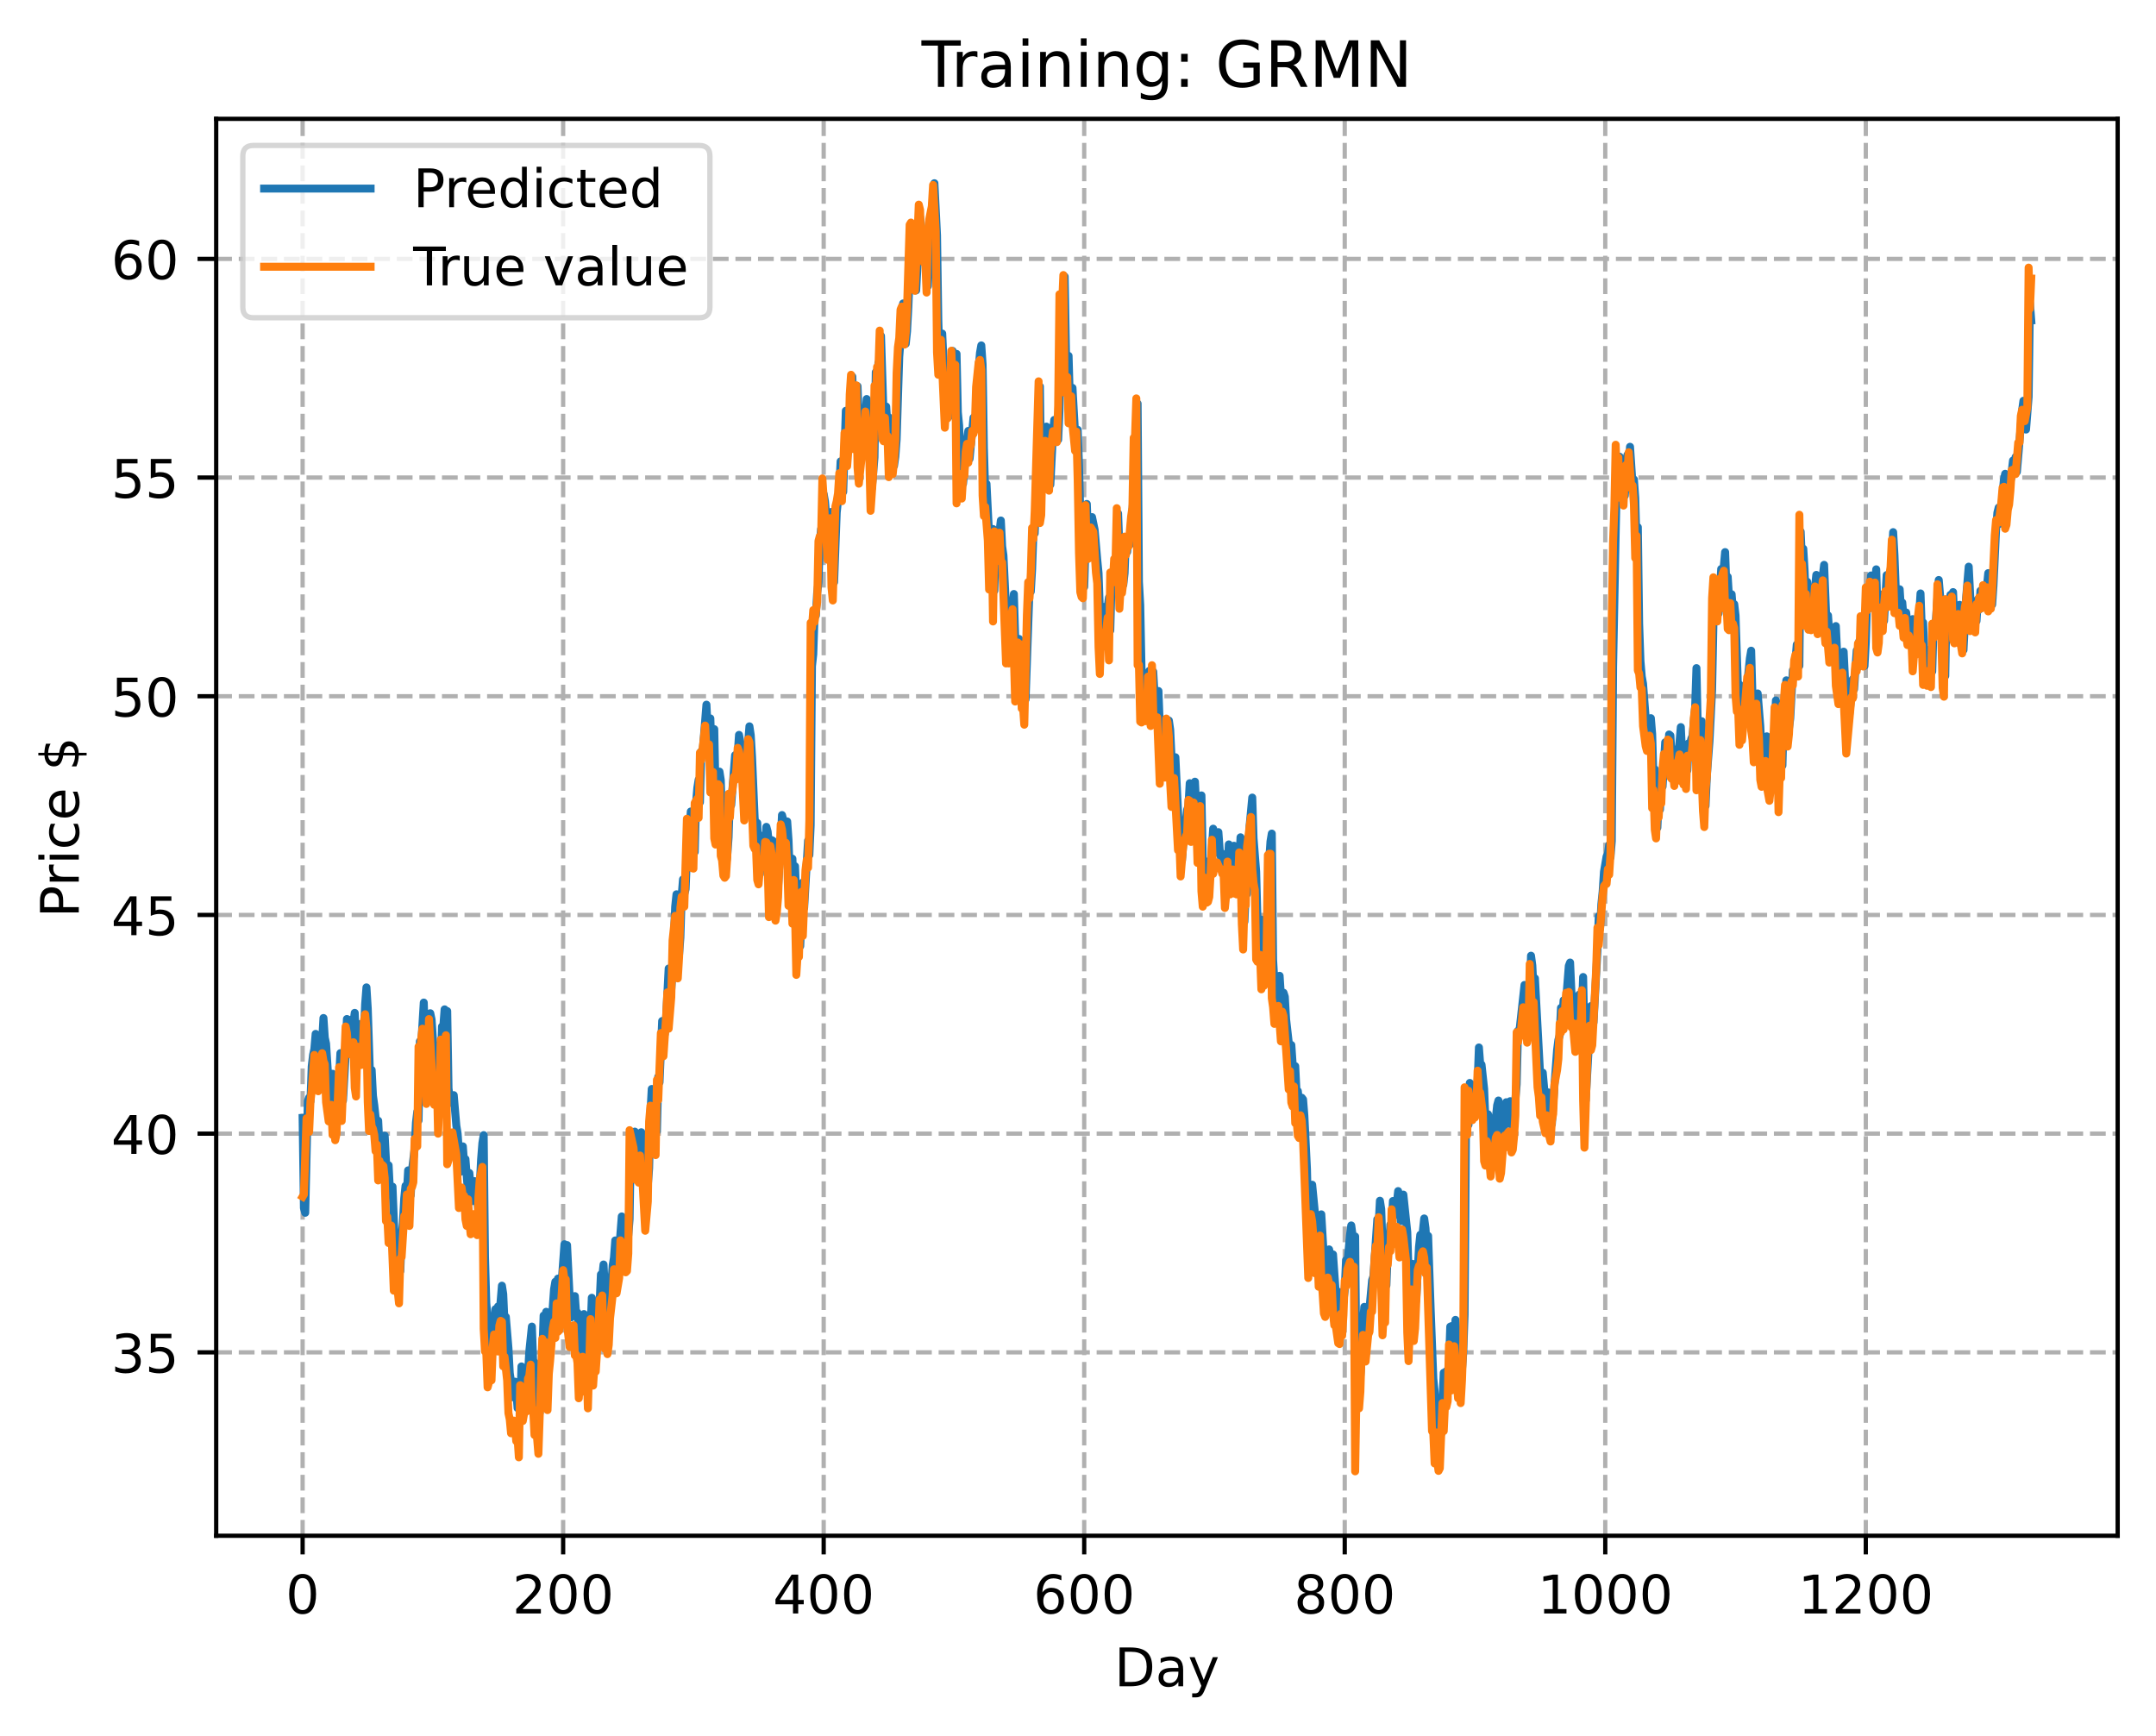 <?xml version="1.0" encoding="utf-8" standalone="no"?>
<!DOCTYPE svg PUBLIC "-//W3C//DTD SVG 1.1//EN"
  "http://www.w3.org/Graphics/SVG/1.1/DTD/svg11.dtd">
<!-- Created with matplotlib (https://matplotlib.org/) -->
<svg height="325.986pt" version="1.1" viewBox="0 0 404.923 325.986" width="404.923pt" xmlns="http://www.w3.org/2000/svg" xmlns:xlink="http://www.w3.org/1999/xlink">
 <defs>
  <style type="text/css">
*{stroke-linecap:butt;stroke-linejoin:round;}
  </style>
 </defs>
 <g id="figure_1">
  <g id="patch_1">
   <path d="M 0 325.986 
L 404.923 325.986 
L 404.923 0 
L 0 0 
z
" style="fill:#ffffff;"/>
  </g>
  <g id="axes_1">
   <g id="patch_2">
    <path d="M 40.603 288.43 
L 397.723 288.43 
L 397.723 22.318 
L 40.603 22.318 
z
" style="fill:#ffffff;"/>
   </g>
   <g id="matplotlib.axis_1">
    <g id="xtick_1">
     <g id="line2d_1">
      <path clip-path="url(#pe277f0a01c)" d="M 56.836 288.43 
L 56.836 22.318 
" style="fill:none;stroke:#b0b0b0;stroke-dasharray:2.96,1.28;stroke-dashoffset:0;stroke-width:0.8;"/>
     </g>
     <g id="line2d_2">
      <defs>
       <path d="M 0 0 
L 0 3.5 
" id="m46fbd21682" style="stroke:#000000;stroke-width:0.8;"/>
      </defs>
      <g>
       <use style="stroke:#000000;stroke-width:0.8;" x="56.836" xlink:href="#m46fbd21682" y="288.43"/>
      </g>
     </g>
     <g id="text_1">
      <!-- 0 -->
      <defs>
       <path d="M 31.781 66.406 
Q 24.172 66.406 20.328 58.906 
Q 16.5 51.422 16.5 36.375 
Q 16.5 21.391 20.328 13.891 
Q 24.172 6.391 31.781 6.391 
Q 39.453 6.391 43.281 13.891 
Q 47.125 21.391 47.125 36.375 
Q 47.125 51.422 43.281 58.906 
Q 39.453 66.406 31.781 66.406 
z
M 31.781 74.219 
Q 44.047 74.219 50.516 64.516 
Q 56.984 54.828 56.984 36.375 
Q 56.984 17.969 50.516 8.266 
Q 44.047 -1.422 31.781 -1.422 
Q 19.531 -1.422 13.062 8.266 
Q 6.594 17.969 6.594 36.375 
Q 6.594 54.828 13.062 64.516 
Q 19.531 74.219 31.781 74.219 
z
" id="DejaVuSans-48"/>
      </defs>
      <g transform="translate(53.655 303.029)scale(0.1 -0.1)">
       <use xlink:href="#DejaVuSans-48"/>
      </g>
     </g>
    </g>
    <g id="xtick_2">
     <g id="line2d_3">
      <path clip-path="url(#pe277f0a01c)" d="M 105.766 288.43 
L 105.766 22.318 
" style="fill:none;stroke:#b0b0b0;stroke-dasharray:2.96,1.28;stroke-dashoffset:0;stroke-width:0.8;"/>
     </g>
     <g id="line2d_4">
      <g>
       <use style="stroke:#000000;stroke-width:0.8;" x="105.766" xlink:href="#m46fbd21682" y="288.43"/>
      </g>
     </g>
     <g id="text_2">
      <!-- 200 -->
      <defs>
       <path d="M 19.188 8.297 
L 53.609 8.297 
L 53.609 0 
L 7.328 0 
L 7.328 8.297 
Q 12.938 14.109 22.625 23.891 
Q 32.328 33.688 34.812 36.531 
Q 39.547 41.844 41.422 45.531 
Q 43.312 49.219 43.312 52.781 
Q 43.312 58.594 39.234 62.25 
Q 35.156 65.922 28.609 65.922 
Q 23.969 65.922 18.812 64.312 
Q 13.672 62.703 7.812 59.422 
L 7.812 69.391 
Q 13.766 71.781 18.938 73 
Q 24.125 74.219 28.422 74.219 
Q 39.75 74.219 46.484 68.547 
Q 53.219 62.891 53.219 53.422 
Q 53.219 48.922 51.531 44.891 
Q 49.859 40.875 45.406 35.406 
Q 44.188 33.984 37.641 27.219 
Q 31.109 20.453 19.188 8.297 
z
" id="DejaVuSans-50"/>
      </defs>
      <g transform="translate(96.223 303.029)scale(0.1 -0.1)">
       <use xlink:href="#DejaVuSans-50"/>
       <use x="63.623" xlink:href="#DejaVuSans-48"/>
       <use x="127.246" xlink:href="#DejaVuSans-48"/>
      </g>
     </g>
    </g>
    <g id="xtick_3">
     <g id="line2d_5">
      <path clip-path="url(#pe277f0a01c)" d="M 154.697 288.43 
L 154.697 22.318 
" style="fill:none;stroke:#b0b0b0;stroke-dasharray:2.96,1.28;stroke-dashoffset:0;stroke-width:0.8;"/>
     </g>
     <g id="line2d_6">
      <g>
       <use style="stroke:#000000;stroke-width:0.8;" x="154.697" xlink:href="#m46fbd21682" y="288.43"/>
      </g>
     </g>
     <g id="text_3">
      <!-- 400 -->
      <defs>
       <path d="M 37.797 64.312 
L 12.891 25.391 
L 37.797 25.391 
z
M 35.203 72.906 
L 47.609 72.906 
L 47.609 25.391 
L 58.016 25.391 
L 58.016 17.188 
L 47.609 17.188 
L 47.609 0 
L 37.797 0 
L 37.797 17.188 
L 4.891 17.188 
L 4.891 26.703 
z
" id="DejaVuSans-52"/>
      </defs>
      <g transform="translate(145.153 303.029)scale(0.1 -0.1)">
       <use xlink:href="#DejaVuSans-52"/>
       <use x="63.623" xlink:href="#DejaVuSans-48"/>
       <use x="127.246" xlink:href="#DejaVuSans-48"/>
      </g>
     </g>
    </g>
    <g id="xtick_4">
     <g id="line2d_7">
      <path clip-path="url(#pe277f0a01c)" d="M 203.628 288.43 
L 203.628 22.318 
" style="fill:none;stroke:#b0b0b0;stroke-dasharray:2.96,1.28;stroke-dashoffset:0;stroke-width:0.8;"/>
     </g>
     <g id="line2d_8">
      <g>
       <use style="stroke:#000000;stroke-width:0.8;" x="203.628" xlink:href="#m46fbd21682" y="288.43"/>
      </g>
     </g>
     <g id="text_4">
      <!-- 600 -->
      <defs>
       <path d="M 33.016 40.375 
Q 26.375 40.375 22.484 35.828 
Q 18.609 31.297 18.609 23.391 
Q 18.609 15.531 22.484 10.953 
Q 26.375 6.391 33.016 6.391 
Q 39.656 6.391 43.531 10.953 
Q 47.406 15.531 47.406 23.391 
Q 47.406 31.297 43.531 35.828 
Q 39.656 40.375 33.016 40.375 
z
M 52.594 71.297 
L 52.594 62.312 
Q 48.875 64.062 45.094 64.984 
Q 41.312 65.922 37.594 65.922 
Q 27.828 65.922 22.672 59.328 
Q 17.531 52.734 16.797 39.406 
Q 19.672 43.656 24.016 45.922 
Q 28.375 48.188 33.594 48.188 
Q 44.578 48.188 50.953 41.516 
Q 57.328 34.859 57.328 23.391 
Q 57.328 12.156 50.688 5.359 
Q 44.047 -1.422 33.016 -1.422 
Q 20.359 -1.422 13.672 8.266 
Q 6.984 17.969 6.984 36.375 
Q 6.984 53.656 15.188 63.938 
Q 23.391 74.219 37.203 74.219 
Q 40.922 74.219 44.703 73.484 
Q 48.484 72.75 52.594 71.297 
z
" id="DejaVuSans-54"/>
      </defs>
      <g transform="translate(194.084 303.029)scale(0.1 -0.1)">
       <use xlink:href="#DejaVuSans-54"/>
       <use x="63.623" xlink:href="#DejaVuSans-48"/>
       <use x="127.246" xlink:href="#DejaVuSans-48"/>
      </g>
     </g>
    </g>
    <g id="xtick_5">
     <g id="line2d_9">
      <path clip-path="url(#pe277f0a01c)" d="M 252.558 288.43 
L 252.558 22.318 
" style="fill:none;stroke:#b0b0b0;stroke-dasharray:2.96,1.28;stroke-dashoffset:0;stroke-width:0.8;"/>
     </g>
     <g id="line2d_10">
      <g>
       <use style="stroke:#000000;stroke-width:0.8;" x="252.558" xlink:href="#m46fbd21682" y="288.43"/>
      </g>
     </g>
     <g id="text_5">
      <!-- 800 -->
      <defs>
       <path d="M 31.781 34.625 
Q 24.75 34.625 20.719 30.859 
Q 16.703 27.094 16.703 20.516 
Q 16.703 13.922 20.719 10.156 
Q 24.75 6.391 31.781 6.391 
Q 38.812 6.391 42.859 10.172 
Q 46.922 13.969 46.922 20.516 
Q 46.922 27.094 42.891 30.859 
Q 38.875 34.625 31.781 34.625 
z
M 21.922 38.812 
Q 15.578 40.375 12.031 44.719 
Q 8.5 49.078 8.5 55.328 
Q 8.5 64.062 14.719 69.141 
Q 20.953 74.219 31.781 74.219 
Q 42.672 74.219 48.875 69.141 
Q 55.078 64.062 55.078 55.328 
Q 55.078 49.078 51.531 44.719 
Q 48 40.375 41.703 38.812 
Q 48.828 37.156 52.797 32.312 
Q 56.781 27.484 56.781 20.516 
Q 56.781 9.906 50.312 4.234 
Q 43.844 -1.422 31.781 -1.422 
Q 19.734 -1.422 13.25 4.234 
Q 6.781 9.906 6.781 20.516 
Q 6.781 27.484 10.781 32.312 
Q 14.797 37.156 21.922 38.812 
z
M 18.312 54.391 
Q 18.312 48.734 21.844 45.562 
Q 25.391 42.391 31.781 42.391 
Q 38.141 42.391 41.719 45.562 
Q 45.312 48.734 45.312 54.391 
Q 45.312 60.062 41.719 63.234 
Q 38.141 66.406 31.781 66.406 
Q 25.391 66.406 21.844 63.234 
Q 18.312 60.062 18.312 54.391 
z
" id="DejaVuSans-56"/>
      </defs>
      <g transform="translate(243.015 303.029)scale(0.1 -0.1)">
       <use xlink:href="#DejaVuSans-56"/>
       <use x="63.623" xlink:href="#DejaVuSans-48"/>
       <use x="127.246" xlink:href="#DejaVuSans-48"/>
      </g>
     </g>
    </g>
    <g id="xtick_6">
     <g id="line2d_11">
      <path clip-path="url(#pe277f0a01c)" d="M 301.489 288.43 
L 301.489 22.318 
" style="fill:none;stroke:#b0b0b0;stroke-dasharray:2.96,1.28;stroke-dashoffset:0;stroke-width:0.8;"/>
     </g>
     <g id="line2d_12">
      <g>
       <use style="stroke:#000000;stroke-width:0.8;" x="301.489" xlink:href="#m46fbd21682" y="288.43"/>
      </g>
     </g>
     <g id="text_6">
      <!-- 1000 -->
      <defs>
       <path d="M 12.406 8.297 
L 28.516 8.297 
L 28.516 63.922 
L 10.984 60.406 
L 10.984 69.391 
L 28.422 72.906 
L 38.281 72.906 
L 38.281 8.297 
L 54.391 8.297 
L 54.391 0 
L 12.406 0 
z
" id="DejaVuSans-49"/>
      </defs>
      <g transform="translate(288.764 303.029)scale(0.1 -0.1)">
       <use xlink:href="#DejaVuSans-49"/>
       <use x="63.623" xlink:href="#DejaVuSans-48"/>
       <use x="127.246" xlink:href="#DejaVuSans-48"/>
       <use x="190.869" xlink:href="#DejaVuSans-48"/>
      </g>
     </g>
    </g>
    <g id="xtick_7">
     <g id="line2d_13">
      <path clip-path="url(#pe277f0a01c)" d="M 350.419 288.43 
L 350.419 22.318 
" style="fill:none;stroke:#b0b0b0;stroke-dasharray:2.96,1.28;stroke-dashoffset:0;stroke-width:0.8;"/>
     </g>
     <g id="line2d_14">
      <g>
       <use style="stroke:#000000;stroke-width:0.8;" x="350.419" xlink:href="#m46fbd21682" y="288.43"/>
      </g>
     </g>
     <g id="text_7">
      <!-- 1200 -->
      <g transform="translate(337.694 303.029)scale(0.1 -0.1)">
       <use xlink:href="#DejaVuSans-49"/>
       <use x="63.623" xlink:href="#DejaVuSans-50"/>
       <use x="127.246" xlink:href="#DejaVuSans-48"/>
       <use x="190.869" xlink:href="#DejaVuSans-48"/>
      </g>
     </g>
    </g>
    <g id="text_8">
     <!-- Day -->
     <defs>
      <path d="M 19.672 64.797 
L 19.672 8.109 
L 31.594 8.109 
Q 46.688 8.109 53.688 14.938 
Q 60.688 21.781 60.688 36.531 
Q 60.688 51.172 53.688 57.984 
Q 46.688 64.797 31.594 64.797 
z
M 9.812 72.906 
L 30.078 72.906 
Q 51.266 72.906 61.172 64.094 
Q 71.094 55.281 71.094 36.531 
Q 71.094 17.672 61.125 8.828 
Q 51.172 0 30.078 0 
L 9.812 0 
z
" id="DejaVuSans-68"/>
      <path d="M 34.281 27.484 
Q 23.391 27.484 19.188 25 
Q 14.984 22.516 14.984 16.5 
Q 14.984 11.719 18.141 8.906 
Q 21.297 6.109 26.703 6.109 
Q 34.188 6.109 38.703 11.406 
Q 43.219 16.703 43.219 25.484 
L 43.219 27.484 
z
M 52.203 31.203 
L 52.203 0 
L 43.219 0 
L 43.219 8.297 
Q 40.141 3.328 35.547 0.953 
Q 30.953 -1.422 24.312 -1.422 
Q 15.922 -1.422 10.953 3.297 
Q 6 8.016 6 15.922 
Q 6 25.141 12.172 29.828 
Q 18.359 34.516 30.609 34.516 
L 43.219 34.516 
L 43.219 35.406 
Q 43.219 41.609 39.141 45 
Q 35.062 48.391 27.688 48.391 
Q 23 48.391 18.547 47.266 
Q 14.109 46.141 10.016 43.891 
L 10.016 52.203 
Q 14.938 54.109 19.578 55.047 
Q 24.219 56 28.609 56 
Q 40.484 56 46.344 49.844 
Q 52.203 43.703 52.203 31.203 
z
" id="DejaVuSans-97"/>
      <path d="M 32.172 -5.078 
Q 28.375 -14.844 24.75 -17.812 
Q 21.141 -20.797 15.094 -20.797 
L 7.906 -20.797 
L 7.906 -13.281 
L 13.188 -13.281 
Q 16.891 -13.281 18.938 -11.516 
Q 21 -9.766 23.484 -3.219 
L 25.094 0.875 
L 2.984 54.688 
L 12.5 54.688 
L 29.594 11.922 
L 46.688 54.688 
L 56.203 54.688 
z
" id="DejaVuSans-121"/>
     </defs>
     <g transform="translate(209.29 316.707)scale(0.1 -0.1)">
      <use xlink:href="#DejaVuSans-68"/>
      <use x="77.002" xlink:href="#DejaVuSans-97"/>
      <use x="138.281" xlink:href="#DejaVuSans-121"/>
     </g>
    </g>
   </g>
   <g id="matplotlib.axis_2">
    <g id="ytick_1">
     <g id="line2d_15">
      <path clip-path="url(#pe277f0a01c)" d="M 40.603 253.99 
L 397.723 253.99 
" style="fill:none;stroke:#b0b0b0;stroke-dasharray:2.96,1.28;stroke-dashoffset:0;stroke-width:0.8;"/>
     </g>
     <g id="line2d_16">
      <defs>
       <path d="M 0 0 
L -3.5 0 
" id="m1c864dea50" style="stroke:#000000;stroke-width:0.8;"/>
      </defs>
      <g>
       <use style="stroke:#000000;stroke-width:0.8;" x="40.603" xlink:href="#m1c864dea50" y="253.99"/>
      </g>
     </g>
     <g id="text_9">
      <!-- 35 -->
      <defs>
       <path d="M 40.578 39.312 
Q 47.656 37.797 51.625 33 
Q 55.609 28.219 55.609 21.188 
Q 55.609 10.406 48.188 4.484 
Q 40.766 -1.422 27.094 -1.422 
Q 22.516 -1.422 17.656 -0.516 
Q 12.797 0.391 7.625 2.203 
L 7.625 11.719 
Q 11.719 9.328 16.594 8.109 
Q 21.484 6.891 26.812 6.891 
Q 36.078 6.891 40.938 10.547 
Q 45.797 14.203 45.797 21.188 
Q 45.797 27.641 41.281 31.266 
Q 36.766 34.906 28.719 34.906 
L 20.219 34.906 
L 20.219 43.016 
L 29.109 43.016 
Q 36.375 43.016 40.234 45.922 
Q 44.094 48.828 44.094 54.297 
Q 44.094 59.906 40.109 62.906 
Q 36.141 65.922 28.719 65.922 
Q 24.656 65.922 20.016 65.031 
Q 15.375 64.156 9.812 62.312 
L 9.812 71.094 
Q 15.438 72.656 20.344 73.438 
Q 25.25 74.219 29.594 74.219 
Q 40.828 74.219 47.359 69.109 
Q 53.906 64.016 53.906 55.328 
Q 53.906 49.266 50.438 45.094 
Q 46.969 40.922 40.578 39.312 
z
" id="DejaVuSans-51"/>
       <path d="M 10.797 72.906 
L 49.516 72.906 
L 49.516 64.594 
L 19.828 64.594 
L 19.828 46.734 
Q 21.969 47.469 24.109 47.828 
Q 26.266 48.188 28.422 48.188 
Q 40.625 48.188 47.75 41.5 
Q 54.891 34.812 54.891 23.391 
Q 54.891 11.625 47.562 5.094 
Q 40.234 -1.422 26.906 -1.422 
Q 22.312 -1.422 17.547 -0.641 
Q 12.797 0.141 7.719 1.703 
L 7.719 11.625 
Q 12.109 9.234 16.797 8.062 
Q 21.484 6.891 26.703 6.891 
Q 35.156 6.891 40.078 11.328 
Q 45.016 15.766 45.016 23.391 
Q 45.016 31 40.078 35.438 
Q 35.156 39.891 26.703 39.891 
Q 22.75 39.891 18.812 39.016 
Q 14.891 38.141 10.797 36.281 
z
" id="DejaVuSans-53"/>
      </defs>
      <g transform="translate(20.878 257.789)scale(0.1 -0.1)">
       <use xlink:href="#DejaVuSans-51"/>
       <use x="63.623" xlink:href="#DejaVuSans-53"/>
      </g>
     </g>
    </g>
    <g id="ytick_2">
     <g id="line2d_17">
      <path clip-path="url(#pe277f0a01c)" d="M 40.603 212.916 
L 397.723 212.916 
" style="fill:none;stroke:#b0b0b0;stroke-dasharray:2.96,1.28;stroke-dashoffset:0;stroke-width:0.8;"/>
     </g>
     <g id="line2d_18">
      <g>
       <use style="stroke:#000000;stroke-width:0.8;" x="40.603" xlink:href="#m1c864dea50" y="212.916"/>
      </g>
     </g>
     <g id="text_10">
      <!-- 40 -->
      <g transform="translate(20.878 216.715)scale(0.1 -0.1)">
       <use xlink:href="#DejaVuSans-52"/>
       <use x="63.623" xlink:href="#DejaVuSans-48"/>
      </g>
     </g>
    </g>
    <g id="ytick_3">
     <g id="line2d_19">
      <path clip-path="url(#pe277f0a01c)" d="M 40.603 171.841 
L 397.723 171.841 
" style="fill:none;stroke:#b0b0b0;stroke-dasharray:2.96,1.28;stroke-dashoffset:0;stroke-width:0.8;"/>
     </g>
     <g id="line2d_20">
      <g>
       <use style="stroke:#000000;stroke-width:0.8;" x="40.603" xlink:href="#m1c864dea50" y="171.841"/>
      </g>
     </g>
     <g id="text_11">
      <!-- 45 -->
      <g transform="translate(20.878 175.641)scale(0.1 -0.1)">
       <use xlink:href="#DejaVuSans-52"/>
       <use x="63.623" xlink:href="#DejaVuSans-53"/>
      </g>
     </g>
    </g>
    <g id="ytick_4">
     <g id="line2d_21">
      <path clip-path="url(#pe277f0a01c)" d="M 40.603 130.767 
L 397.723 130.767 
" style="fill:none;stroke:#b0b0b0;stroke-dasharray:2.96,1.28;stroke-dashoffset:0;stroke-width:0.8;"/>
     </g>
     <g id="line2d_22">
      <g>
       <use style="stroke:#000000;stroke-width:0.8;" x="40.603" xlink:href="#m1c864dea50" y="130.767"/>
      </g>
     </g>
     <g id="text_12">
      <!-- 50 -->
      <g transform="translate(20.878 134.566)scale(0.1 -0.1)">
       <use xlink:href="#DejaVuSans-53"/>
       <use x="63.623" xlink:href="#DejaVuSans-48"/>
      </g>
     </g>
    </g>
    <g id="ytick_5">
     <g id="line2d_23">
      <path clip-path="url(#pe277f0a01c)" d="M 40.603 89.693 
L 397.723 89.693 
" style="fill:none;stroke:#b0b0b0;stroke-dasharray:2.96,1.28;stroke-dashoffset:0;stroke-width:0.8;"/>
     </g>
     <g id="line2d_24">
      <g>
       <use style="stroke:#000000;stroke-width:0.8;" x="40.603" xlink:href="#m1c864dea50" y="89.693"/>
      </g>
     </g>
     <g id="text_13">
      <!-- 55 -->
      <g transform="translate(20.878 93.492)scale(0.1 -0.1)">
       <use xlink:href="#DejaVuSans-53"/>
       <use x="63.623" xlink:href="#DejaVuSans-53"/>
      </g>
     </g>
    </g>
    <g id="ytick_6">
     <g id="line2d_25">
      <path clip-path="url(#pe277f0a01c)" d="M 40.603 48.619 
L 397.723 48.619 
" style="fill:none;stroke:#b0b0b0;stroke-dasharray:2.96,1.28;stroke-dashoffset:0;stroke-width:0.8;"/>
     </g>
     <g id="line2d_26">
      <g>
       <use style="stroke:#000000;stroke-width:0.8;" x="40.603" xlink:href="#m1c864dea50" y="48.619"/>
      </g>
     </g>
     <g id="text_14">
      <!-- 60 -->
      <g transform="translate(20.878 52.418)scale(0.1 -0.1)">
       <use xlink:href="#DejaVuSans-54"/>
       <use x="63.623" xlink:href="#DejaVuSans-48"/>
      </g>
     </g>
    </g>
    <g id="text_15">
     <!-- Price $ -->
     <defs>
      <path d="M 19.672 64.797 
L 19.672 37.406 
L 32.078 37.406 
Q 38.969 37.406 42.719 40.969 
Q 46.484 44.531 46.484 51.125 
Q 46.484 57.672 42.719 61.234 
Q 38.969 64.797 32.078 64.797 
z
M 9.812 72.906 
L 32.078 72.906 
Q 44.344 72.906 50.609 67.359 
Q 56.891 61.812 56.891 51.125 
Q 56.891 40.328 50.609 34.812 
Q 44.344 29.297 32.078 29.297 
L 19.672 29.297 
L 19.672 0 
L 9.812 0 
z
" id="DejaVuSans-80"/>
      <path d="M 41.109 46.297 
Q 39.594 47.172 37.812 47.578 
Q 36.031 48 33.891 48 
Q 26.266 48 22.188 43.047 
Q 18.109 38.094 18.109 28.812 
L 18.109 0 
L 9.078 0 
L 9.078 54.688 
L 18.109 54.688 
L 18.109 46.188 
Q 20.953 51.172 25.484 53.578 
Q 30.031 56 36.531 56 
Q 37.453 56 38.578 55.875 
Q 39.703 55.766 41.062 55.516 
z
" id="DejaVuSans-114"/>
      <path d="M 9.422 54.688 
L 18.406 54.688 
L 18.406 0 
L 9.422 0 
z
M 9.422 75.984 
L 18.406 75.984 
L 18.406 64.594 
L 9.422 64.594 
z
" id="DejaVuSans-105"/>
      <path d="M 48.781 52.594 
L 48.781 44.188 
Q 44.969 46.297 41.141 47.344 
Q 37.312 48.391 33.406 48.391 
Q 24.656 48.391 19.812 42.844 
Q 14.984 37.312 14.984 27.297 
Q 14.984 17.281 19.812 11.734 
Q 24.656 6.203 33.406 6.203 
Q 37.312 6.203 41.141 7.25 
Q 44.969 8.297 48.781 10.406 
L 48.781 2.094 
Q 45.016 0.344 40.984 -0.531 
Q 36.969 -1.422 32.422 -1.422 
Q 20.062 -1.422 12.781 6.344 
Q 5.516 14.109 5.516 27.297 
Q 5.516 40.672 12.859 48.328 
Q 20.219 56 33.016 56 
Q 37.156 56 41.109 55.141 
Q 45.062 54.297 48.781 52.594 
z
" id="DejaVuSans-99"/>
      <path d="M 56.203 29.594 
L 56.203 25.203 
L 14.891 25.203 
Q 15.484 15.922 20.484 11.062 
Q 25.484 6.203 34.422 6.203 
Q 39.594 6.203 44.453 7.469 
Q 49.312 8.734 54.109 11.281 
L 54.109 2.781 
Q 49.266 0.734 44.188 -0.344 
Q 39.109 -1.422 33.891 -1.422 
Q 20.797 -1.422 13.156 6.188 
Q 5.516 13.812 5.516 26.812 
Q 5.516 40.234 12.766 48.109 
Q 20.016 56 32.328 56 
Q 43.359 56 49.781 48.891 
Q 56.203 41.797 56.203 29.594 
z
M 47.219 32.234 
Q 47.125 39.594 43.094 43.984 
Q 39.062 48.391 32.422 48.391 
Q 24.906 48.391 20.391 44.141 
Q 15.875 39.891 15.188 32.172 
z
" id="DejaVuSans-101"/>
      <path id="DejaVuSans-32"/>
      <path d="M 33.797 -14.703 
L 28.906 -14.703 
L 28.859 0 
Q 23.734 0.094 18.609 1.188 
Q 13.484 2.297 8.297 4.5 
L 8.297 13.281 
Q 13.281 10.156 18.375 8.562 
Q 23.484 6.984 28.906 6.938 
L 28.906 29.203 
Q 18.109 30.953 13.203 35.156 
Q 8.297 39.359 8.297 46.688 
Q 8.297 54.641 13.625 59.219 
Q 18.953 63.812 28.906 64.5 
L 28.906 75.984 
L 33.797 75.984 
L 33.797 64.656 
Q 38.328 64.453 42.578 63.688 
Q 46.828 62.938 50.875 61.625 
L 50.875 53.078 
Q 46.828 55.125 42.547 56.25 
Q 38.281 57.375 33.797 57.562 
L 33.797 36.719 
Q 44.875 35.016 50.094 30.609 
Q 55.328 26.219 55.328 18.609 
Q 55.328 10.359 49.781 5.594 
Q 44.234 0.828 33.797 0.094 
z
M 28.906 37.594 
L 28.906 57.625 
Q 23.25 56.984 20.266 54.391 
Q 17.281 51.812 17.281 47.516 
Q 17.281 43.312 20.031 40.969 
Q 22.797 38.625 28.906 37.594 
z
M 33.797 28.219 
L 33.797 7.078 
Q 39.984 7.906 43.141 10.594 
Q 46.297 13.281 46.297 17.672 
Q 46.297 21.969 43.281 24.5 
Q 40.281 27.047 33.797 28.219 
z
" id="DejaVuSans-36"/>
     </defs>
     <g transform="translate(14.798 172.342)rotate(-90)scale(0.1 -0.1)">
      <use xlink:href="#DejaVuSans-80"/>
      <use x="58.553" xlink:href="#DejaVuSans-114"/>
      <use x="99.666" xlink:href="#DejaVuSans-105"/>
      <use x="127.449" xlink:href="#DejaVuSans-99"/>
      <use x="182.43" xlink:href="#DejaVuSans-101"/>
      <use x="243.953" xlink:href="#DejaVuSans-32"/>
      <use x="275.74" xlink:href="#DejaVuSans-36"/>
     </g>
    </g>
   </g>
   <g id="line2d_27">
    <path clip-path="url(#pe277f0a01c)" d="M 56.836 209.978 
L 57.081 226.892 
L 57.325 227.776 
L 57.814 206.786 
L 58.059 206.147 
L 58.304 206.862 
L 58.548 200.28 
L 58.793 198.161 
L 59.038 197.023 
L 59.282 194.178 
L 59.772 199.548 
L 60.016 200.217 
L 60.506 195.5 
L 60.75 191.197 
L 60.995 194.879 
L 61.24 196.013 
L 61.729 203.751 
L 61.974 206.277 
L 62.463 201.67 
L 62.708 206.195 
L 62.952 203.308 
L 63.197 208.018 
L 63.441 207.039 
L 63.931 197.792 
L 64.175 204.154 
L 64.42 206.693 
L 64.909 198.262 
L 65.154 191.381 
L 65.399 192.349 
L 65.643 194.706 
L 65.888 191.534 
L 66.133 193.914 
L 66.622 190.228 
L 66.867 196.361 
L 67.111 197.717 
L 67.356 192.323 
L 67.601 195.505 
L 67.845 194.901 
L 68.09 197.137 
L 68.335 194.836 
L 68.579 188.595 
L 68.824 185.443 
L 69.069 189.434 
L 69.558 204.105 
L 69.802 200.949 
L 70.047 205.808 
L 70.292 207.56 
L 70.781 212.092 
L 71.026 210.484 
L 71.27 215.468 
L 71.515 213.365 
L 71.76 216.837 
L 72.004 213.668 
L 72.249 213.289 
L 72.494 218.065 
L 72.738 220.284 
L 72.983 218.853 
L 73.228 223.552 
L 73.472 224.512 
L 73.717 222.865 
L 74.206 235.093 
L 74.451 232.804 
L 74.696 236.876 
L 74.94 238.912 
L 75.185 238.719 
L 75.429 232.08 
L 75.674 229.626 
L 75.919 225.068 
L 76.163 222.712 
L 76.408 224.217 
L 76.653 219.811 
L 76.897 221.224 
L 77.142 224.487 
L 77.387 219.728 
L 77.876 215.712 
L 78.121 210.853 
L 78.365 208.791 
L 78.61 210.443 
L 78.855 195.582 
L 79.099 196.377 
L 79.589 188.297 
L 79.833 196.076 
L 80.078 195.614 
L 80.323 201.418 
L 80.567 197.635 
L 80.812 190.302 
L 81.056 191.502 
L 81.79 202.202 
L 82.035 200.542 
L 82.28 196.35 
L 82.524 204.253 
L 82.769 201.486 
L 83.014 192.791 
L 83.258 192.842 
L 83.503 189.574 
L 83.748 191.538 
L 83.992 189.892 
L 84.237 204.4 
L 84.482 206.5 
L 84.726 207.139 
L 84.971 206.163 
L 85.216 205.683 
L 85.705 211.405 
L 85.95 212.929 
L 86.439 220.102 
L 86.928 215.303 
L 87.173 218.629 
L 87.417 217.693 
L 87.907 224.1 
L 88.151 220.307 
L 88.641 225.603 
L 89.13 221.835 
L 89.375 223.055 
L 89.864 227.518 
L 90.353 217.797 
L 90.598 214.675 
L 90.843 213.192 
L 91.087 236.139 
L 91.332 244.712 
L 91.577 247.56 
L 91.821 252.314 
L 92.066 252.243 
L 92.311 249.918 
L 92.555 252.486 
L 93.044 245.88 
L 93.289 246.888 
L 93.534 245.374 
L 93.778 247.338 
L 94.268 241.47 
L 94.512 243.041 
L 94.757 248.602 
L 95.002 247.328 
L 95.491 253.205 
L 95.736 257.864 
L 95.98 259.546 
L 96.225 262.421 
L 96.714 259.494 
L 96.959 261.34 
L 97.204 264.455 
L 97.448 262.545 
L 97.693 265.369 
L 97.938 256.638 
L 98.182 258.981 
L 98.427 259.084 
L 98.672 258.554 
L 98.916 256.846 
L 99.161 258.214 
L 99.405 253.854 
L 99.895 249.151 
L 100.139 255.821 
L 100.384 255.852 
L 100.629 261.125 
L 100.873 259.206 
L 101.363 265.378 
L 101.852 254.397 
L 102.097 247.083 
L 102.341 249.703 
L 102.586 246.372 
L 102.831 248.775 
L 103.075 255.775 
L 104.054 242.149 
L 104.299 240.728 
L 104.543 243.682 
L 104.788 240.141 
L 105.032 243.082 
L 105.277 241.981 
L 105.522 240.307 
L 106.011 233.685 
L 106.256 235.159 
L 106.5 233.841 
L 106.99 243.754 
L 107.234 247.43 
L 107.479 243.945 
L 107.724 246.732 
L 107.968 243.43 
L 108.213 246.906 
L 108.458 246.526 
L 108.702 249.257 
L 108.947 254.288 
L 109.192 252.392 
L 109.436 248.491 
L 109.681 246.799 
L 110.17 254.112 
L 110.415 251.251 
L 110.66 256.299 
L 111.149 243.74 
L 111.393 247.06 
L 111.638 252.068 
L 111.883 249.625 
L 112.127 251.81 
L 112.617 244.685 
L 112.861 239.356 
L 113.106 239.816 
L 113.351 237.492 
L 113.84 246.623 
L 114.085 244.032 
L 114.329 246.479 
L 114.574 244.617 
L 115.063 237.693 
L 115.308 236.221 
L 115.553 232.971 
L 116.042 237.861 
L 116.776 228.464 
L 117.02 229.059 
L 117.265 232.099 
L 117.51 229.986 
L 117.754 233.351 
L 117.999 231.998 
L 118.244 228.982 
L 118.488 213.732 
L 118.733 212.638 
L 118.978 212.704 
L 119.222 212.532 
L 119.712 216.921 
L 119.956 214.239 
L 120.201 216.361 
L 120.446 212.648 
L 121.424 224.443 
L 121.669 222.606 
L 121.914 219.411 
L 122.158 209.056 
L 122.403 204.525 
L 122.648 204.794 
L 122.892 206.059 
L 123.381 212.447 
L 123.626 202.242 
L 123.871 203.275 
L 124.36 191.759 
L 124.605 192.443 
L 124.849 194.225 
L 125.094 191.346 
L 125.583 181.896 
L 125.828 187.822 
L 126.073 185.903 
L 126.317 182.431 
L 126.807 170.301 
L 127.051 167.961 
L 127.296 175.394 
L 127.541 179.3 
L 127.785 176.079 
L 128.03 168.192 
L 128.275 165.163 
L 128.519 167.915 
L 128.764 167.003 
L 129.253 155.067 
L 129.498 155.618 
L 129.742 152.405 
L 129.987 155.075 
L 130.232 159.018 
L 130.476 160.017 
L 130.721 150.89 
L 130.966 147.966 
L 131.21 146.446 
L 131.455 150.683 
L 131.7 141.113 
L 131.944 141.515 
L 132.678 132.347 
L 132.923 137.231 
L 133.412 134.927 
L 133.657 142.685 
L 133.902 141.225 
L 134.146 136.947 
L 134.391 149.129 
L 134.636 154 
L 134.88 147.612 
L 135.125 144.923 
L 135.369 146.504 
L 135.614 154.963 
L 136.103 161.423 
L 136.348 162.525 
L 136.593 160.586 
L 136.837 157.257 
L 137.082 149.496 
L 137.327 151.216 
L 138.061 141.836 
L 138.305 143.936 
L 138.55 141.685 
L 138.795 138.023 
L 139.529 141.994 
L 140.018 151.081 
L 140.263 146.483 
L 140.507 139.587 
L 140.752 136.415 
L 140.996 138.062 
L 141.241 142.132 
L 141.73 153.597 
L 141.975 155.917 
L 142.22 154.554 
L 142.464 161.932 
L 142.709 164.198 
L 143.198 158.099 
L 143.443 156.875 
L 143.688 159.25 
L 143.932 155.296 
L 144.177 156.209 
L 144.422 158.948 
L 144.666 166.522 
L 144.911 157.772 
L 145.156 157.91 
L 145.89 168.44 
L 146.134 166.605 
L 146.624 158.27 
L 146.868 153.078 
L 147.113 153.982 
L 147.357 155.755 
L 147.602 156.509 
L 147.847 154.282 
L 148.091 157.749 
L 148.336 164.522 
L 148.581 163.664 
L 148.825 161.274 
L 149.07 167.736 
L 149.315 162.689 
L 149.804 175.385 
L 150.049 173.88 
L 150.293 177.69 
L 150.783 165.741 
L 151.027 170.532 
L 151.761 157.888 
L 152.006 160.61 
L 152.251 154.984 
L 152.495 125.125 
L 152.74 122.885 
L 152.984 115.626 
L 153.229 115.614 
L 153.474 111.346 
L 153.718 109.354 
L 153.963 101.976 
L 154.208 99.375 
L 154.452 102.332 
L 154.697 92.795 
L 154.942 94.18 
L 155.676 102.476 
L 156.165 96.145 
L 156.41 105.259 
L 156.654 109.347 
L 157.144 96.27 
L 157.633 91.674 
L 157.878 86.65 
L 158.367 92.374 
L 158.856 77.15 
L 159.345 84.289 
L 159.59 81.492 
L 160.079 70.744 
L 160.324 78.642 
L 160.569 82.442 
L 161.058 72.539 
L 161.547 86.979 
L 162.526 78.1 
L 162.771 74.945 
L 163.26 80.652 
L 163.505 83.992 
L 163.749 91.667 
L 164.239 85.901 
L 164.483 69.897 
L 164.728 73.122 
L 164.972 68.148 
L 165.217 69.095 
L 165.462 63.096 
L 165.951 78.284 
L 166.196 80.939 
L 166.44 76.356 
L 166.685 80.112 
L 166.93 78.38 
L 167.174 85.268 
L 167.419 84.579 
L 167.664 82.481 
L 167.908 87.495 
L 168.153 85.786 
L 168.398 82.554 
L 168.887 67.058 
L 169.132 63.792 
L 169.376 58.519 
L 169.621 56.991 
L 169.866 59.127 
L 170.11 64.56 
L 170.355 62.224 
L 170.6 57.665 
L 171.089 44.942 
L 171.333 42.75 
L 171.578 45.187 
L 172.067 54.539 
L 172.801 40.808 
L 173.046 42.954 
L 173.291 48.114 
L 173.535 45.961 
L 173.78 48.626 
L 174.025 48.149 
L 174.269 53.738 
L 174.759 42.685 
L 175.493 34.414 
L 175.982 44.187 
L 176.227 60.298 
L 176.471 68.054 
L 176.716 66.562 
L 176.96 62.645 
L 177.694 78.486 
L 177.939 75.275 
L 178.184 78.273 
L 178.428 73.216 
L 178.673 70.635 
L 178.918 65.91 
L 179.162 70.702 
L 179.407 67.357 
L 179.652 66.459 
L 179.896 77.445 
L 180.141 79.971 
L 180.386 87.896 
L 180.63 86.016 
L 180.875 90.841 
L 181.364 85.715 
L 181.609 82.563 
L 181.854 80.929 
L 182.098 86.176 
L 182.832 78.451 
L 183.077 80.213 
L 183.321 78.885 
L 183.566 71.846 
L 184.055 66.252 
L 184.3 64.869 
L 184.545 68.464 
L 184.789 84.183 
L 185.034 92.583 
L 185.279 90.869 
L 186.013 105.54 
L 186.502 99.36 
L 186.747 110.931 
L 186.991 101.702 
L 187.236 105.604 
L 187.725 99.88 
L 187.97 97.758 
L 188.215 102.617 
L 188.459 104.326 
L 189.193 119.455 
L 189.438 117.752 
L 189.682 121.359 
L 189.927 115.242 
L 190.172 113.818 
L 190.416 111.562 
L 190.906 127.751 
L 191.15 125.308 
L 191.395 120.002 
L 191.64 125.716 
L 191.884 120.416 
L 192.129 128.072 
L 192.374 127.341 
L 192.618 131.357 
L 193.352 110.59 
L 193.597 111.103 
L 193.842 106.886 
L 194.086 100.035 
L 194.331 100.178 
L 194.82 88.36 
L 195.309 72.586 
L 195.554 91.231 
L 195.799 90.389 
L 196.043 83.752 
L 196.288 81.303 
L 196.533 80.124 
L 197.267 91.029 
L 197.756 81.354 
L 198.001 78.871 
L 198.245 81.073 
L 198.49 79.391 
L 198.735 82.58 
L 198.979 77.128 
L 199.224 62.803 
L 199.469 61.916 
L 199.958 51.952 
L 200.203 66.245 
L 200.447 67.467 
L 200.692 66.833 
L 200.936 75.399 
L 201.181 75.202 
L 201.426 72.848 
L 201.915 81.508 
L 202.16 83.887 
L 202.404 80.72 
L 202.649 87.507 
L 203.138 105.987 
L 203.383 109.324 
L 203.628 110.215 
L 204.117 94.653 
L 204.362 101.02 
L 204.606 104.317 
L 204.851 101.764 
L 205.096 97.115 
L 205.585 99.493 
L 206.074 105.113 
L 206.319 107.633 
L 206.808 121.64 
L 207.053 114.925 
L 207.297 113.99 
L 207.542 116.325 
L 207.787 115.979 
L 208.276 112.215 
L 208.521 118.435 
L 208.765 109.391 
L 209.01 110.254 
L 209.255 110.698 
L 209.499 105.494 
L 209.744 106.243 
L 209.989 96.43 
L 210.478 109.283 
L 210.723 107.253 
L 210.967 109.826 
L 211.212 107.628 
L 211.457 101.027 
L 211.701 103.634 
L 211.946 100.883 
L 212.191 102.291 
L 212.924 92.632 
L 213.169 83.784 
L 213.658 75.802 
L 213.903 109.303 
L 214.148 113.652 
L 214.392 125.812 
L 214.637 131.954 
L 214.882 130.81 
L 215.371 134.81 
L 215.616 131.742 
L 215.86 125.988 
L 216.35 134.068 
L 216.594 126.154 
L 216.839 130.619 
L 217.084 132.972 
L 217.573 129.779 
L 218.062 142.773 
L 218.307 139.397 
L 218.551 142.04 
L 218.796 139.581 
L 219.041 142.943 
L 219.285 135.303 
L 219.53 135.326 
L 219.775 137.051 
L 220.264 147.239 
L 220.509 145.685 
L 220.753 142.22 
L 221.487 157.351 
L 221.732 157.443 
L 221.977 161.658 
L 222.466 155.555 
L 222.711 154.254 
L 222.955 152.088 
L 223.2 151.406 
L 223.445 147.097 
L 223.689 149.096 
L 223.934 154.58 
L 224.179 148.925 
L 224.423 146.811 
L 224.668 151.574 
L 224.912 150.204 
L 225.157 156.452 
L 225.402 154.944 
L 225.646 149.39 
L 225.891 161.458 
L 226.136 165.629 
L 226.38 161.75 
L 226.625 163.777 
L 226.87 166.737 
L 227.359 163.267 
L 227.848 155.64 
L 228.093 160.234 
L 228.582 156.928 
L 228.827 156.285 
L 229.072 159.586 
L 229.316 161.084 
L 229.561 161.667 
L 229.806 162.552 
L 230.05 160.425 
L 230.295 165.122 
L 230.539 163.331 
L 230.784 158.593 
L 231.029 162.656 
L 231.273 164.837 
L 231.518 162.88 
L 231.763 158.847 
L 232.007 163.13 
L 232.252 162.412 
L 232.497 164.692 
L 232.741 162.539 
L 232.986 157.257 
L 233.231 159.892 
L 233.72 173.088 
L 233.965 167.627 
L 234.209 167.892 
L 234.699 155.029 
L 235.188 149.799 
L 235.433 157.452 
L 235.922 163.707 
L 236.167 172.757 
L 236.411 175.423 
L 236.9 172.734 
L 237.145 179.697 
L 237.39 178.495 
L 237.634 181.564 
L 237.879 178.663 
L 238.124 174.326 
L 238.368 161.577 
L 238.613 158.037 
L 238.858 156.56 
L 239.102 180.251 
L 239.592 188.589 
L 240.326 183.273 
L 240.815 190.913 
L 241.06 186.439 
L 241.304 187.204 
L 241.549 191.474 
L 242.038 195.793 
L 242.283 199.118 
L 242.527 196.263 
L 243.017 203.448 
L 243.261 200.235 
L 243.506 205.181 
L 243.751 204.918 
L 244.24 209.656 
L 244.485 206.168 
L 244.729 206.487 
L 244.974 209.512 
L 245.463 219.564 
L 245.708 229.867 
L 245.953 231.581 
L 246.442 222.507 
L 246.931 227.547 
L 247.176 232.879 
L 247.665 228.351 
L 247.91 234.204 
L 248.155 228.07 
L 248.888 240.44 
L 249.133 242.033 
L 249.622 234.655 
L 249.867 235.748 
L 250.112 238.541 
L 250.356 235.599 
L 250.846 242.577 
L 251.09 242.436 
L 251.335 244.072 
L 251.58 247.05 
L 251.824 247.45 
L 252.069 242.663 
L 252.314 244.431 
L 252.558 242.301 
L 252.803 236.668 
L 253.048 237.476 
L 253.537 232.025 
L 253.782 230.155 
L 254.271 233.832 
L 254.515 232.223 
L 254.76 259.788 
L 255.005 255.63 
L 255.249 255.865 
L 255.494 258.401 
L 255.739 255.407 
L 255.983 248.769 
L 256.228 245.448 
L 256.473 246.511 
L 256.717 249.564 
L 256.962 248.34 
L 257.696 240.451 
L 257.941 239.714 
L 258.675 228.997 
L 258.919 230.167 
L 259.164 225.513 
L 259.409 227.1 
L 259.898 241.296 
L 260.143 239.504 
L 260.387 241.4 
L 260.632 234.957 
L 260.876 234.222 
L 261.121 230.003 
L 261.366 230.533 
L 261.61 225.562 
L 261.855 226.103 
L 262.1 228.16 
L 262.589 223.704 
L 263.078 229.344 
L 263.568 224.365 
L 264.302 231.385 
L 264.791 246.699 
L 265.036 243.187 
L 265.28 237.369 
L 265.77 245.464 
L 266.014 243.558 
L 266.503 234.195 
L 266.748 231.912 
L 266.993 233.482 
L 267.482 228.844 
L 267.727 230.683 
L 267.971 234.743 
L 268.216 232.118 
L 268.705 246.225 
L 269.195 258.93 
L 269.439 261.278 
L 269.684 265.59 
L 269.929 262.644 
L 270.173 267.473 
L 270.418 269.368 
L 270.663 269.336 
L 271.152 257.823 
L 271.397 260.894 
L 271.641 257.514 
L 271.886 258.418 
L 272.131 256.179 
L 272.375 249.164 
L 272.62 249.056 
L 272.864 254.051 
L 273.109 253.048 
L 273.354 247.891 
L 274.088 256.475 
L 274.332 252.442 
L 274.577 257.306 
L 274.822 253.932 
L 275.066 246.903 
L 275.311 213.528 
L 275.556 210.79 
L 275.8 211.259 
L 276.045 203.39 
L 276.29 203.734 
L 276.779 207.111 
L 277.024 204.373 
L 277.268 205.606 
L 277.513 203.402 
L 277.758 196.73 
L 278.002 199.937 
L 278.247 199.951 
L 278.736 204.504 
L 278.981 210.53 
L 279.225 212.683 
L 279.47 209.275 
L 279.715 210.413 
L 280.204 216.977 
L 280.938 209.99 
L 281.183 207.592 
L 281.427 206.693 
L 281.917 216.238 
L 282.406 211.939 
L 282.895 207.012 
L 283.14 211.037 
L 283.629 206.82 
L 283.874 208.815 
L 284.118 211.987 
L 284.608 206.552 
L 284.852 203.616 
L 285.097 193.581 
L 285.342 193.871 
L 286.32 184.991 
L 286.565 188.673 
L 286.81 185.96 
L 287.054 190.114 
L 287.299 188.96 
L 287.544 179.497 
L 287.788 181.335 
L 288.033 186.078 
L 288.278 183.741 
L 289.256 201.923 
L 289.501 204.215 
L 289.746 201.459 
L 290.235 206.824 
L 290.479 208.567 
L 290.724 205.159 
L 291.213 209.11 
L 291.458 211.13 
L 291.947 203.86 
L 292.437 197.24 
L 292.681 195.321 
L 292.926 194.451 
L 293.171 189.289 
L 293.415 191.178 
L 293.66 187.873 
L 293.905 190.827 
L 294.639 181.405 
L 294.883 180.778 
L 295.128 186.351 
L 295.373 188.958 
L 295.617 187.817 
L 295.862 189.526 
L 296.106 193.964 
L 296.351 191.267 
L 296.596 186.794 
L 297.085 190.071 
L 297.33 183.494 
L 297.819 206.679 
L 298.308 197.9 
L 298.553 191.895 
L 298.798 188.952 
L 299.042 192.773 
L 299.287 192.016 
L 300.021 178.473 
L 300.266 172.068 
L 300.51 174.415 
L 300.755 169.823 
L 301 167.453 
L 301.244 163.734 
L 301.734 160.851 
L 301.978 160.442 
L 302.223 158.672 
L 302.467 161.018 
L 302.712 157.94 
L 302.957 125.233 
L 303.446 99.821 
L 303.691 88.516 
L 303.935 91.038 
L 304.18 85.769 
L 304.425 92.679 
L 304.669 88.971 
L 304.914 89.927 
L 305.159 93.087 
L 305.648 85.444 
L 305.893 87.706 
L 306.137 83.913 
L 306.627 91.311 
L 306.871 90.05 
L 307.116 93.495 
L 307.361 102.756 
L 307.605 99.009 
L 307.85 117.129 
L 308.094 124.123 
L 308.339 127.044 
L 308.584 128.411 
L 309.073 134.82 
L 309.318 137.618 
L 309.562 138.57 
L 310.052 134.883 
L 310.296 137.859 
L 310.541 146.388 
L 310.786 144.46 
L 311.03 151.756 
L 311.275 155.446 
L 311.52 150.175 
L 311.764 152.037 
L 312.009 146.95 
L 312.254 147.724 
L 312.743 139.418 
L 313.232 143.529 
L 313.477 137.945 
L 313.722 138.141 
L 313.966 142.543 
L 314.211 143.516 
L 314.455 141.935 
L 314.7 144.356 
L 314.945 140.698 
L 315.189 142.217 
L 315.679 136.56 
L 315.923 141.873 
L 316.168 141.299 
L 316.413 145.241 
L 316.657 141.018 
L 316.902 144.671 
L 317.147 139.594 
L 317.391 140.601 
L 317.636 138.798 
L 317.881 138.192 
L 318.37 132.736 
L 318.615 125.48 
L 318.859 136.705 
L 319.104 138.935 
L 319.349 138.071 
L 319.593 135.448 
L 320.327 151.352 
L 320.572 145.616 
L 321.061 139.239 
L 321.55 129.622 
L 321.795 117.283 
L 322.04 110.896 
L 322.284 110.918 
L 322.774 115.208 
L 323.263 106.862 
L 323.508 108.985 
L 323.997 103.691 
L 324.242 110.304 
L 324.486 108.332 
L 324.976 116.295 
L 325.22 111.606 
L 325.465 114.724 
L 325.71 113.469 
L 325.954 115.593 
L 326.443 130.191 
L 326.688 128.561 
L 326.933 133.856 
L 327.177 130.823 
L 327.422 135.424 
L 328.645 123.664 
L 328.89 122.208 
L 329.135 130.896 
L 329.624 139.601 
L 330.113 130.243 
L 330.603 136.412 
L 330.847 141.933 
L 331.092 144.837 
L 331.826 138.295 
L 332.315 146.017 
L 332.56 147.873 
L 333.049 141.945 
L 333.538 131.551 
L 334.028 137.431 
L 334.272 146.167 
L 334.517 142.336 
L 334.762 143.78 
L 335.006 134.696 
L 335.496 127.776 
L 335.985 136.829 
L 336.23 134.957 
L 336.719 125.881 
L 336.964 127.217 
L 337.453 121.061 
L 337.942 125.058 
L 338.187 99.849 
L 338.431 105.522 
L 338.676 103.056 
L 338.921 107.094 
L 339.165 113.525 
L 339.41 109.254 
L 339.899 116.377 
L 340.144 113.238 
L 340.389 116.015 
L 340.878 110.402 
L 341.123 107.977 
L 341.612 117.251 
L 342.346 108.102 
L 342.591 106.089 
L 343.08 118.279 
L 343.325 115.594 
L 343.814 122.586 
L 344.058 120.239 
L 344.303 121.684 
L 344.792 117.587 
L 345.282 127.869 
L 345.526 129.716 
L 346.26 122.393 
L 346.994 137.181 
L 347.484 132.832 
L 347.973 127.572 
L 348.218 129.445 
L 348.707 122.18 
L 348.952 125.345 
L 349.196 120.398 
L 349.441 122.716 
L 349.686 116.249 
L 349.93 118.307 
L 350.175 125.092 
L 350.419 120.6 
L 350.664 112.68 
L 350.909 114.39 
L 351.153 112.392 
L 351.398 108.083 
L 351.887 112.895 
L 352.377 106.929 
L 352.621 115.286 
L 352.866 119.106 
L 353.111 116.619 
L 353.355 111.68 
L 353.845 116.611 
L 354.334 108.013 
L 354.823 113.148 
L 355.313 104.545 
L 355.557 99.944 
L 355.802 104.25 
L 356.046 110.72 
L 356.291 113.535 
L 356.78 110.676 
L 357.025 114.57 
L 357.27 113.164 
L 357.759 119.074 
L 358.004 115.034 
L 358.493 119.873 
L 358.738 117.09 
L 358.982 118.238 
L 359.227 116.28 
L 359.472 121.694 
L 359.716 119.353 
L 359.961 121.027 
L 360.206 119.463 
L 360.695 111.454 
L 360.94 118.287 
L 361.184 116.91 
L 361.429 123.248 
L 361.674 123.173 
L 361.918 122.663 
L 362.163 125.981 
L 362.407 124.351 
L 362.652 121.887 
L 362.897 126.111 
L 363.141 117.533 
L 363.386 119.343 
L 364.12 108.929 
L 364.609 114.663 
L 364.854 117.91 
L 365.099 123.851 
L 365.343 126.952 
L 365.588 113.73 
L 365.833 115.053 
L 366.322 111.713 
L 366.567 115.044 
L 366.811 111.203 
L 367.056 116.811 
L 367.301 119.332 
L 367.545 114.295 
L 367.79 117.303 
L 368.034 113.596 
L 368.524 120.532 
L 368.768 122.079 
L 369.258 112.34 
L 369.747 106.431 
L 370.236 115.995 
L 370.481 113.872 
L 370.726 116.609 
L 370.97 113.024 
L 371.215 116.641 
L 371.46 112.576 
L 371.704 114.498 
L 371.949 110.959 
L 372.438 113.878 
L 372.683 109.897 
L 372.928 112.574 
L 373.417 107.642 
L 373.662 112.38 
L 373.906 110.734 
L 374.151 113.554 
L 374.395 109.99 
L 374.885 99.533 
L 375.129 96.319 
L 375.374 95.33 
L 375.619 98.371 
L 376.108 92.893 
L 376.353 90.12 
L 376.597 88.988 
L 376.842 95.848 
L 377.087 94.879 
L 378.065 86.498 
L 378.31 88.434 
L 378.555 85.835 
L 378.799 88.62 
L 379.778 77.089 
L 380.022 75.272 
L 380.512 80.675 
L 381.001 74.536 
L 381.246 56.934 
L 381.49 60.179 
L 381.49 60.179 
" style="fill:none;stroke:#1f77b4;stroke-linecap:square;stroke-width:1.5;"/>
   </g>
   <g id="line2d_28">
    <path clip-path="url(#pe277f0a01c)" d="M 56.836 224.745 
L 57.081 224.334 
L 57.57 210.04 
L 57.814 210.78 
L 58.059 212.587 
L 58.304 206.919 
L 58.548 204.865 
L 59.038 198.129 
L 59.527 204.044 
L 59.772 204.947 
L 60.016 203.469 
L 60.261 203.222 
L 60.506 197.8 
L 60.75 199.279 
L 60.995 199.854 
L 61.24 207.001 
L 61.729 210.615 
L 62.218 207.494 
L 62.463 213.162 
L 62.708 210.04 
L 62.952 214.148 
L 63.197 212.998 
L 63.686 200.429 
L 63.931 210.04 
L 64.175 210.533 
L 64.909 192.789 
L 65.154 194.021 
L 65.399 197.39 
L 65.643 195.993 
L 65.888 198.047 
L 66.377 195.747 
L 66.622 204.29 
L 66.867 205.933 
L 67.111 196.568 
L 67.356 198.622 
L 67.601 198.293 
L 67.845 200.018 
L 68.09 199.115 
L 68.335 191.803 
L 68.579 190.489 
L 68.824 193.2 
L 69.069 207.001 
L 69.313 212.423 
L 69.558 209.301 
L 69.802 211.519 
L 70.047 212.012 
L 70.292 213.162 
L 70.536 216.202 
L 70.781 214.969 
L 71.026 221.705 
L 71.27 218.009 
L 71.515 219.405 
L 71.76 218.748 
L 72.004 218.995 
L 72.249 221.213 
L 72.494 229.345 
L 72.738 228.524 
L 72.983 233.453 
L 73.228 233.453 
L 73.472 230.167 
L 73.962 242.407 
L 74.206 237.478 
L 74.451 241.503 
L 74.696 242.489 
L 74.94 244.789 
L 75.185 236.328 
L 75.429 236.081 
L 75.919 228.359 
L 76.163 228.935 
L 76.408 224.334 
L 76.653 226.141 
L 76.897 230.249 
L 77.142 223.266 
L 77.387 222.938 
L 77.631 222.034 
L 77.876 213.901 
L 78.121 213.737 
L 78.365 215.298 
L 78.61 196.568 
L 78.855 198.95 
L 79.099 195.172 
L 79.344 193.2 
L 79.589 204.044 
L 79.833 203.386 
L 80.078 207.33 
L 80.323 201.251 
L 80.567 191.393 
L 81.301 204.126 
L 81.546 207.494 
L 81.79 207.083 
L 82.035 202.154 
L 82.28 212.916 
L 82.524 206.754 
L 82.769 195.254 
L 83.014 195.747 
L 83.503 195.829 
L 83.748 194.432 
L 83.992 218.666 
L 84.237 217.927 
L 84.482 216.202 
L 84.726 213.655 
L 84.971 212.669 
L 85.705 216.859 
L 86.194 226.881 
L 86.684 223.02 
L 86.928 224.663 
L 87.173 224.581 
L 87.417 229.017 
L 87.662 230.249 
L 87.907 225.238 
L 88.151 229.51 
L 88.396 231.81 
L 88.885 228.031 
L 89.13 228.688 
L 89.619 231.974 
L 89.864 224.745 
L 90.109 221.377 
L 90.598 219.159 
L 90.843 249.554 
L 91.087 253.825 
L 91.332 253.99 
L 91.577 260.562 
L 91.821 259.658 
L 92.066 256.619 
L 92.311 259.247 
L 92.555 252.84 
L 92.8 250.622 
L 93.044 251.854 
L 93.289 251.525 
L 93.534 253.825 
L 93.778 248.979 
L 94.023 248.075 
L 94.268 248.239 
L 94.512 256.619 
L 94.757 254.811 
L 95.246 259.247 
L 95.491 265.408 
L 95.736 266.558 
L 95.98 269.187 
L 96.225 268.366 
L 96.47 266.805 
L 96.714 268.037 
L 96.959 270.666 
L 97.204 270.009 
L 97.448 273.705 
L 97.693 260.151 
L 97.938 266.887 
L 98.182 266.887 
L 98.672 264.176 
L 98.916 265.08 
L 99.161 258.919 
L 99.405 258.426 
L 99.65 256.29 
L 99.895 264.998 
L 100.139 264.669 
L 100.384 269.516 
L 100.629 267.134 
L 101.118 273.048 
L 101.852 251.443 
L 102.097 256.29 
L 102.341 252.018 
L 102.586 253.333 
L 102.831 264.833 
L 103.075 258.015 
L 103.32 255.551 
L 103.809 249.554 
L 104.054 248.239 
L 104.299 251.279 
L 104.543 244.789 
L 104.788 250.129 
L 105.032 249.882 
L 105.522 242.571 
L 105.766 238.546 
L 106.011 240.353 
L 106.256 240.271 
L 106.5 248.814 
L 106.99 253.004 
L 107.234 249.882 
L 107.479 253.086 
L 107.724 248.897 
L 107.968 254.565 
L 108.213 254.401 
L 108.458 255.961 
L 108.702 262.615 
L 109.192 255.304 
L 109.436 254.811 
L 109.681 259.329 
L 109.926 261.465 
L 110.17 257.194 
L 110.415 264.505 
L 110.904 247.747 
L 111.393 260.233 
L 111.638 256.536 
L 111.883 257.604 
L 112.372 250.211 
L 112.617 244.05 
L 112.861 244.378 
L 113.106 243.31 
L 113.351 252.347 
L 113.595 253.333 
L 113.84 251.197 
L 114.085 254.318 
L 114.329 252.593 
L 114.574 247.582 
L 115.063 243.228 
L 115.308 238.382 
L 115.553 242.243 
L 115.797 242.9 
L 116.287 240.025 
L 116.531 232.96 
L 116.776 233.453 
L 117.02 238.299 
L 117.265 235.835 
L 117.51 238.957 
L 117.754 238.71 
L 117.999 235.424 
L 118.244 212.258 
L 118.978 215.544 
L 119.467 221.623 
L 119.712 221.048 
L 119.956 222.116 
L 120.201 217.023 
L 120.446 220.884 
L 120.69 222.198 
L 121.18 231.153 
L 121.669 225.649 
L 121.914 210.615 
L 122.158 207.658 
L 122.403 207.987 
L 122.648 209.465 
L 122.892 215.134 
L 123.137 216.941 
L 123.381 202.811 
L 123.626 206.59 
L 124.115 194.021 
L 124.36 194.925 
L 124.605 198.375 
L 125.094 191.146 
L 125.339 186.382 
L 125.583 193.2 
L 126.073 187.285 
L 126.317 176.606 
L 126.807 172.006 
L 127.051 183.26 
L 127.296 183.753 
L 127.541 179.728 
L 127.785 170.445 
L 128.03 168.391 
L 128.275 170.281 
L 128.519 170.281 
L 129.008 153.769 
L 129.253 154.919 
L 129.498 154.344 
L 129.742 157.219 
L 129.987 163.052 
L 130.232 163.134 
L 130.476 150.811 
L 130.966 149.99 
L 131.21 153.605 
L 131.455 141.364 
L 131.7 142.761 
L 132.189 138.654 
L 132.434 136.271 
L 132.678 140.872 
L 133.168 139.804 
L 133.412 148.84 
L 133.902 144.979 
L 134.146 157.465 
L 134.391 158.616 
L 134.636 147.936 
L 134.88 147.279 
L 135.125 147.608 
L 135.369 160.751 
L 135.614 161.573 
L 135.859 164.448 
L 136.103 164.859 
L 136.348 164.53 
L 136.593 160.916 
L 136.837 149.086 
L 137.082 153.522 
L 137.327 149.661 
L 137.571 148.347 
L 137.816 145.883 
L 138.061 146.54 
L 138.305 144.404 
L 138.55 140.461 
L 138.795 141.118 
L 139.284 144.157 
L 139.773 154.097 
L 140.507 138.818 
L 140.752 139.393 
L 141.486 158.862 
L 141.73 159.437 
L 141.975 158.944 
L 142.22 165.27 
L 142.464 166.091 
L 142.709 163.38 
L 143.198 161.984 
L 143.443 162.805 
L 143.688 158.123 
L 143.932 158.205 
L 144.177 162.066 
L 144.422 172.252 
L 144.666 158.862 
L 144.911 160.259 
L 145.156 166.255 
L 145.4 168.556 
L 145.645 172.909 
L 145.89 171.431 
L 146.134 168.473 
L 146.624 154.837 
L 146.868 155.823 
L 147.113 158.205 
L 147.357 158.944 
L 147.602 158.287 
L 147.847 161.984 
L 148.091 170.116 
L 148.336 169.623 
L 148.581 166.502 
L 148.825 173.484 
L 149.07 165.27 
L 149.315 171.431 
L 149.559 183.096 
L 149.804 179.235 
L 150.049 179.728 
L 150.293 170.774 
L 150.538 167.488 
L 150.783 175.785 
L 151.272 163.462 
L 151.517 161.491 
L 151.761 162.969 
L 152.006 154.015 
L 152.251 116.966 
L 152.495 117.952 
L 152.74 114.584 
L 152.984 116.802 
L 153.474 113.105 
L 153.718 101.605 
L 153.963 100.701 
L 154.208 101.194 
L 154.452 89.857 
L 155.431 105.137 
L 155.676 102.755 
L 155.92 97.333 
L 156.165 110.312 
L 156.41 112.777 
L 156.899 95.115 
L 157.144 94.129 
L 157.388 92.65 
L 157.633 88.872 
L 157.878 90.104 
L 158.122 94.129 
L 158.612 81.314 
L 159.101 87.557 
L 159.345 84.353 
L 159.59 74.085 
L 159.835 70.388 
L 160.079 83.861 
L 160.324 84.353 
L 160.569 75.071 
L 160.813 72.36 
L 161.058 87.804 
L 161.303 90.843 
L 161.792 86.161 
L 162.526 77.289 
L 162.771 79.753 
L 163.015 80.575 
L 163.26 85.668 
L 163.505 95.936 
L 163.994 88.954 
L 164.239 72.442 
L 164.483 74.742 
L 164.728 68.91 
L 164.972 69.32 
L 165.217 62.091 
L 165.462 77.371 
L 165.706 82.464 
L 165.951 82.875 
L 166.196 78.439 
L 166.44 82.875 
L 166.685 81.889 
L 166.93 89.611 
L 167.174 89.118 
L 167.419 85.832 
L 167.664 89.036 
L 167.908 86.571 
L 168.153 82.875 
L 168.398 70.06 
L 168.642 65.213 
L 168.887 63.488 
L 169.132 58.148 
L 169.376 57.573 
L 169.621 58.97 
L 169.866 64.72 
L 170.11 62.502 
L 170.355 57.902 
L 170.844 42.211 
L 171.089 41.801 
L 171.333 42.129 
L 171.823 54.616 
L 172.312 44.512 
L 172.557 38.433 
L 172.801 39.418 
L 173.046 48.208 
L 173.291 47.962 
L 173.535 49.358 
L 173.78 49.03 
L 174.025 54.944 
L 174.269 43.772 
L 174.514 41.226 
L 175.003 38.761 
L 175.248 34.736 
L 175.737 43.444 
L 175.982 66.199 
L 176.227 70.388 
L 176.471 69.074 
L 176.716 63.816 
L 177.45 80.328 
L 177.694 76.467 
L 177.939 78.603 
L 178.184 73.51 
L 178.428 71.21 
L 178.673 65.87 
L 178.918 72.442 
L 179.162 68.992 
L 179.407 68.499 
L 179.652 94.54 
L 179.896 89.529 
L 180.141 93.636 
L 180.386 89.036 
L 180.63 93.636 
L 180.875 89.693 
L 181.12 89.364 
L 181.364 84.846 
L 181.609 83.368 
L 181.854 86.9 
L 182.098 84.271 
L 182.343 83.532 
L 182.588 80.903 
L 182.832 81.478 
L 183.077 80.575 
L 183.321 72.688 
L 183.811 68.006 
L 184.055 67.595 
L 184.3 69.485 
L 184.545 93.061 
L 184.789 96.922 
L 185.034 95.197 
L 185.523 101.522 
L 185.768 110.723 
L 186.013 103.905 
L 186.257 101.522 
L 186.502 116.72 
L 186.747 99.797 
L 186.991 105.466 
L 187.236 101.769 
L 187.725 100.044 
L 187.97 105.548 
L 188.215 105.63 
L 188.704 118.199 
L 188.948 124.606 
L 189.193 120.581 
L 189.438 124.606 
L 189.682 115.488 
L 189.927 115.406 
L 190.172 114.42 
L 190.661 131.753 
L 191.15 120.663 
L 191.395 130.274 
L 191.64 120.992 
L 191.884 133.067 
L 192.129 132.657 
L 192.374 136.107 
L 192.863 115.488 
L 193.108 109.327 
L 193.352 112.366 
L 193.597 107.601 
L 193.842 99.14 
L 194.086 101.194 
L 194.331 96.019 
L 195.065 71.62 
L 195.309 98.237 
L 195.554 96.758 
L 195.799 85.75 
L 196.288 82.793 
L 196.533 84.764 
L 196.777 90.186 
L 197.022 92.158 
L 197.267 84.928 
L 197.756 80.985 
L 198.001 82.053 
L 198.245 81.889 
L 198.49 83.039 
L 198.735 76.221 
L 198.979 55.273 
L 199.224 58.97 
L 199.469 57.409 
L 199.713 51.658 
L 199.958 73.756 
L 200.203 72.688 
L 200.447 70.799 
L 200.692 79.507 
L 200.936 78.192 
L 201.181 74.414 
L 201.426 79.753 
L 201.915 84.682 
L 202.16 81.068 
L 202.404 90.186 
L 202.649 103.823 
L 202.894 111.216 
L 203.138 112.12 
L 203.383 112.366 
L 203.872 94.868 
L 204.117 103.658 
L 204.362 104.973 
L 204.606 103.165 
L 204.851 99.058 
L 205.34 99.879 
L 205.83 107.519 
L 206.074 109.573 
L 206.319 121.485 
L 206.563 126.578 
L 206.808 118.856 
L 207.542 118.856 
L 207.787 118.199 
L 208.031 115.981 
L 208.276 124.031 
L 208.521 107.519 
L 208.765 109.244 
L 209.01 109.409 
L 209.255 104.973 
L 209.499 106.041 
L 209.744 95.443 
L 210.233 114.338 
L 210.478 110.23 
L 210.723 111.38 
L 210.967 109.409 
L 211.212 100.783 
L 211.457 104.233 
L 211.701 102.508 
L 211.946 102.673 
L 212.435 97.004 
L 212.68 95.361 
L 212.924 82.218 
L 213.169 82.053 
L 213.414 74.824 
L 213.658 124.935 
L 213.903 124.853 
L 214.148 135.532 
L 214.392 135.696 
L 214.637 134.053 
L 214.882 135.285 
L 215.126 135.45 
L 215.371 133.807 
L 215.616 127.071 
L 215.86 133.232 
L 216.105 136.353 
L 216.35 124.935 
L 216.594 133.725 
L 216.839 135.696 
L 217.084 134.875 
L 217.328 134.71 
L 217.818 147.197 
L 218.062 141.118 
L 218.307 143.254 
L 218.551 141.282 
L 218.796 146.047 
L 219.041 134.957 
L 219.285 135.696 
L 219.53 138.407 
L 219.775 147.033 
L 220.019 151.551 
L 220.264 149.99 
L 220.509 146.129 
L 221.243 159.683 
L 221.487 157.794 
L 221.732 164.612 
L 222.221 158.78 
L 222.466 158.205 
L 222.711 157.055 
L 222.955 156.562 
L 223.2 150.236 
L 223.445 150.401 
L 223.689 158.123 
L 223.934 150.729 
L 224.179 150.729 
L 224.423 155.823 
L 224.668 154.262 
L 224.912 162.066 
L 225.157 160.094 
L 225.402 151.386 
L 225.646 167.405 
L 225.891 170.281 
L 226.136 164.777 
L 226.38 166.091 
L 226.625 169.541 
L 226.87 169.377 
L 227.114 168.473 
L 227.359 164.119 
L 227.604 157.712 
L 227.848 164.119 
L 228.093 162.641 
L 228.582 161.984 
L 229.072 163.134 
L 229.316 163.216 
L 229.561 164.119 
L 229.806 164.037 
L 230.05 170.527 
L 230.295 168.063 
L 230.539 161.819 
L 230.784 167.898 
L 231.029 167.98 
L 231.273 167.077 
L 231.518 163.298 
L 231.763 167.816 
L 232.007 166.748 
L 232.252 167.98 
L 232.497 165.927 
L 232.741 160.094 
L 232.986 163.38 
L 233.231 173.567 
L 233.475 178.331 
L 233.72 169.706 
L 233.965 170.034 
L 234.209 159.026 
L 234.699 155.247 
L 234.943 153.44 
L 235.188 163.216 
L 235.433 165.845 
L 235.677 167.159 
L 235.922 180.221 
L 236.167 180.631 
L 236.656 179.317 
L 236.9 185.807 
L 237.145 182.767 
L 237.39 185.149 
L 237.634 183.671 
L 237.879 178.66 
L 238.124 160.587 
L 238.368 160.341 
L 238.613 160.341 
L 238.858 187.45 
L 239.102 189.175 
L 239.347 192.296 
L 240.081 188.928 
L 240.57 195.582 
L 240.815 189.996 
L 241.06 190.818 
L 241.549 197.225 
L 242.038 204.619 
L 242.283 201.168 
L 242.527 207.083 
L 242.772 207.822 
L 243.017 204.044 
L 243.261 210.944 
L 243.506 210.123 
L 243.751 213.326 
L 243.995 213.737 
L 244.24 209.465 
L 244.485 210.533 
L 244.729 214.066 
L 245.708 240.025 
L 245.953 231.645 
L 246.197 228.031 
L 246.442 229.427 
L 246.687 232.549 
L 246.931 239.121 
L 247.176 235.753 
L 247.421 235.424 
L 247.665 241.668 
L 247.91 232.056 
L 248.155 240.189 
L 248.399 242.818 
L 248.644 246.679 
L 248.888 247.336 
L 249.133 244.625 
L 249.378 239.942 
L 249.622 241.092 
L 249.867 243.886 
L 250.112 241.339 
L 250.356 246.596 
L 250.601 248.897 
L 250.846 248.814 
L 251.335 252.265 
L 251.58 252.429 
L 251.824 246.761 
L 252.069 250.868 
L 252.314 247.007 
L 252.558 240.517 
L 252.803 241.585 
L 253.048 238.382 
L 253.537 236.985 
L 254.026 239.039 
L 254.271 237.889 
L 254.515 276.334 
L 254.76 261.465 
L 255.005 261.958 
L 255.249 264.505 
L 255.494 261.383 
L 255.739 253.497 
L 255.983 250.704 
L 256.228 252.018 
L 256.473 255.715 
L 256.962 250.704 
L 257.207 250.129 
L 257.451 246.35 
L 257.696 246.35 
L 258.185 235.917 
L 258.43 233.946 
L 258.675 235.014 
L 258.919 228.606 
L 259.164 232.385 
L 259.653 250.786 
L 259.898 246.268 
L 260.143 248.404 
L 260.387 237.478 
L 260.632 237.56 
L 260.876 234.192 
L 261.121 235.014 
L 261.366 227.127 
L 261.855 233.617 
L 262.1 230.577 
L 262.344 230.413 
L 262.834 236.164 
L 263.078 232.303 
L 263.323 230.906 
L 263.568 232.303 
L 264.057 236.574 
L 264.302 250.293 
L 264.546 255.633 
L 265.036 242.16 
L 265.28 249.718 
L 265.525 251.854 
L 265.77 249.472 
L 266.259 238.546 
L 266.503 237.724 
L 266.748 237.807 
L 266.993 235.424 
L 267.237 235.014 
L 267.482 236.164 
L 267.727 239.203 
L 267.971 238.053 
L 268.95 268.776 
L 269.195 269.187 
L 269.439 274.855 
L 269.684 269.023 
L 269.929 274.363 
L 270.173 276.252 
L 270.418 275.759 
L 270.907 263.519 
L 271.152 268.776 
L 271.397 263.519 
L 271.641 264.258 
L 271.886 263.19 
L 272.131 252.511 
L 272.375 253.25 
L 272.62 261.137 
L 272.864 260.397 
L 273.109 252.84 
L 273.843 262.615 
L 274.088 258.344 
L 274.332 263.519 
L 274.577 259.247 
L 274.822 252.1 
L 275.066 204.208 
L 275.311 206.59 
L 275.556 213.162 
L 275.8 204.865 
L 276.534 210.369 
L 276.779 209.63 
L 277.024 209.876 
L 277.268 208.726 
L 277.513 201.086 
L 277.758 205.358 
L 278.002 205.194 
L 278.491 209.055 
L 278.736 218.091 
L 278.981 218.912 
L 279.225 214.312 
L 279.47 215.216 
L 279.959 220.966 
L 280.449 216.284 
L 280.693 215.955 
L 280.938 213.655 
L 281.183 213.162 
L 281.672 221.377 
L 281.917 220.309 
L 282.406 214.066 
L 282.651 213.244 
L 282.895 215.462 
L 283.14 212.833 
L 283.385 212.505 
L 283.629 212.751 
L 283.874 216.448 
L 284.118 215.955 
L 284.363 213.408 
L 284.608 209.465 
L 284.852 193.857 
L 285.097 195.747 
L 285.342 194.597 
L 285.586 194.268 
L 286.076 189.175 
L 286.32 194.514 
L 286.565 190.653 
L 286.81 195.829 
L 287.054 194.104 
L 287.299 181.042 
L 287.788 191.311 
L 288.033 188.189 
L 288.767 204.208 
L 289.012 206.015 
L 289.256 209.548 
L 289.501 206.097 
L 289.746 210.615 
L 290.235 212.833 
L 290.479 209.465 
L 290.724 212.423 
L 291.213 214.394 
L 291.458 210.533 
L 291.703 209.219 
L 291.947 203.633 
L 292.437 201.004 
L 292.681 198.868 
L 292.926 192.214 
L 293.171 193.939 
L 293.415 189.914 
L 293.66 193.364 
L 294.149 186.464 
L 294.394 186.464 
L 294.639 186.3 
L 294.883 192.296 
L 295.128 192.954 
L 295.373 192.132 
L 295.862 197.554 
L 296.106 195.829 
L 296.351 192.214 
L 296.596 192.296 
L 296.84 194.021 
L 297.085 185.971 
L 297.33 206.59 
L 297.574 215.544 
L 298.308 193.036 
L 298.553 192.625 
L 298.798 197.225 
L 299.042 196.322 
L 299.776 182.192 
L 300.021 174.224 
L 300.266 177.51 
L 301 168.309 
L 301.244 166.42 
L 301.489 166.091 
L 301.734 166.009 
L 301.978 163.216 
L 302.223 164.284 
L 302.467 160.423 
L 302.712 116.063 
L 302.957 101.687 
L 303.201 95.197 
L 303.446 83.532 
L 303.691 90.843 
L 303.935 85.914 
L 304.18 93.472 
L 304.425 90.35 
L 304.669 90.843 
L 304.914 94.951 
L 305.159 89.036 
L 305.403 87.311 
L 305.648 88.872 
L 305.893 84.928 
L 306.382 91.747 
L 306.627 91.172 
L 306.871 94.786 
L 307.116 104.808 
L 307.361 100.619 
L 307.605 125.921 
L 307.85 126.496 
L 308.094 129.124 
L 308.339 129.371 
L 308.584 136.353 
L 309.073 140.132 
L 309.318 141.036 
L 309.562 138.818 
L 309.807 138.161 
L 310.052 139.639 
L 310.296 151.797 
L 310.541 148.347 
L 310.786 155.823 
L 311.03 157.465 
L 311.275 150.976 
L 311.52 153.522 
L 311.764 149.251 
L 312.009 150.894 
L 312.254 144.24 
L 312.498 141.611 
L 312.988 144.815 
L 313.232 138.9 
L 313.477 139.146 
L 313.722 145.965 
L 313.966 146.293 
L 314.211 145.225 
L 314.455 147.608 
L 314.7 143.336 
L 314.945 143.993 
L 315.434 141.693 
L 315.679 146.704 
L 315.923 145.143 
L 316.168 147.361 
L 316.413 144.486 
L 316.657 148.183 
L 316.902 141.939 
L 317.147 142.35 
L 317.636 142.268 
L 317.881 139.968 
L 318.125 134.793 
L 318.37 132.821 
L 318.615 148.429 
L 318.859 148.265 
L 319.349 138.982 
L 319.838 152.29 
L 320.082 155.33 
L 320.327 148.183 
L 320.572 145.8 
L 321.061 135.121 
L 321.306 131.178 
L 321.55 112.366 
L 321.795 108.423 
L 322.04 108.998 
L 322.284 114.255 
L 322.529 116.72 
L 323.018 108.669 
L 323.263 109.984 
L 323.508 107.848 
L 323.752 107.191 
L 323.997 114.42 
L 324.242 113.023 
L 324.486 118.116 
L 324.731 118.363 
L 324.976 113.27 
L 325.22 118.281 
L 325.465 117.131 
L 325.71 117.952 
L 325.954 130.603 
L 326.199 133.642 
L 326.443 133.15 
L 326.688 139.886 
L 326.933 134.875 
L 327.177 139.064 
L 328.156 127.153 
L 328.401 126.906 
L 328.645 125.428 
L 328.89 137.175 
L 329.135 138.9 
L 329.379 143.172 
L 329.869 132.164 
L 330.358 138.654 
L 330.603 146.458 
L 330.847 147.772 
L 331.092 145.061 
L 331.581 142.925 
L 331.826 147.69 
L 332.315 150.401 
L 332.804 145.718 
L 333.294 132.821 
L 333.538 138.325 
L 333.783 138.982 
L 334.028 152.537 
L 334.272 144.815 
L 334.517 146.129 
L 334.762 132.41 
L 335.006 132.082 
L 335.251 128.631 
L 335.74 140.214 
L 335.985 137.914 
L 336.474 127.974 
L 336.719 128.714 
L 336.964 124.031 
L 337.208 122.963 
L 337.453 124.113 
L 337.698 127.071 
L 337.942 96.676 
L 338.187 111.791 
L 338.431 105.876 
L 338.676 109.327 
L 338.921 117.541 
L 339.165 111.545 
L 339.41 116.638 
L 339.655 118.281 
L 339.899 116.309 
L 340.144 118.363 
L 340.389 114.42 
L 340.633 113.434 
L 340.878 110.148 
L 341.367 119.102 
L 341.857 111.38 
L 342.101 111.38 
L 342.346 108.998 
L 342.591 118.281 
L 342.835 120.827 
L 343.08 118.609 
L 343.569 124.442 
L 343.814 122.47 
L 344.058 122.881 
L 344.303 121.813 
L 344.548 121.649 
L 344.792 128.796 
L 345.282 132.246 
L 346.016 126.331 
L 346.75 141.529 
L 347.728 130.932 
L 347.973 131.178 
L 348.462 124.688 
L 348.707 126.085 
L 348.952 120.827 
L 349.196 123.867 
L 349.441 115.734 
L 349.93 125.181 
L 350.419 110.312 
L 350.664 114.666 
L 350.909 114.255 
L 351.153 109.244 
L 351.643 113.105 
L 352.132 109.409 
L 352.377 121.731 
L 352.621 122.552 
L 352.866 120.745 
L 353.111 114.091 
L 353.355 116.966 
L 353.6 118.527 
L 353.845 113.68 
L 354.089 111.052 
L 354.334 113.434 
L 354.579 114.009 
L 354.823 108.259 
L 355.068 106.534 
L 355.313 101.358 
L 355.802 115.159 
L 356.291 115.241 
L 356.536 115.077 
L 356.78 117.541 
L 357.025 116.638 
L 357.27 116.802 
L 357.514 119.759 
L 357.759 116.063 
L 358.004 119.595 
L 358.248 121.156 
L 358.493 119.349 
L 358.738 120.252 
L 358.982 120.088 
L 359.227 126.085 
L 359.472 122.963 
L 359.716 123.045 
L 359.961 122.306 
L 360.206 115.816 
L 360.45 113.763 
L 360.695 122.717 
L 360.94 121.156 
L 361.184 128.631 
L 361.429 128.303 
L 361.674 128.303 
L 361.918 128.796 
L 362.163 128.303 
L 362.407 125.838 
L 362.652 129.042 
L 362.897 117.131 
L 363.141 119.842 
L 363.386 117.706 
L 363.631 116.966 
L 363.875 109.737 
L 364.365 115.323 
L 364.609 119.924 
L 364.854 129.206 
L 365.099 130.849 
L 365.343 112.53 
L 365.588 115.816 
L 365.833 115.323 
L 366.077 113.516 
L 366.322 116.309 
L 366.567 112.037 
L 366.811 120.17 
L 367.056 120.827 
L 367.301 115.981 
L 367.545 119.266 
L 367.79 115.323 
L 368.034 120.909 
L 368.279 121.156 
L 368.524 122.717 
L 368.768 116.802 
L 369.013 114.009 
L 369.258 112.859 
L 369.502 109.984 
L 369.992 118.527 
L 370.236 116.556 
L 370.481 118.445 
L 370.726 115.816 
L 370.97 118.774 
L 371.215 113.434 
L 371.46 114.666 
L 371.704 112.202 
L 372.194 114.255 
L 372.438 109.902 
L 372.683 111.791 
L 372.928 110.394 
L 373.172 110.312 
L 373.417 114.83 
L 373.662 112.859 
L 373.906 114.338 
L 374.151 110.97 
L 374.64 100.537 
L 374.885 97.661 
L 375.129 97.579 
L 375.374 98.154 
L 375.863 94.458 
L 376.108 91.583 
L 376.353 91.418 
L 376.597 99.304 
L 376.842 98.565 
L 377.087 95.772 
L 377.331 94.786 
L 377.576 92.158 
L 377.821 88.297 
L 378.065 88.461 
L 378.31 88.05 
L 378.555 89.036 
L 379.044 83.121 
L 379.289 83.121 
L 379.533 78.11 
L 379.778 76.96 
L 380.022 77.617 
L 380.267 79.096 
L 380.756 76.467 
L 381.001 50.262 
L 381.246 57.984 
L 381.49 52.316 
L 381.49 52.316 
" style="fill:none;stroke:#ff7f0e;stroke-linecap:square;stroke-width:1.5;"/>
   </g>
   <g id="patch_3">
    <path d="M 40.603 288.43 
L 40.603 22.318 
" style="fill:none;stroke:#000000;stroke-linecap:square;stroke-linejoin:miter;stroke-width:0.8;"/>
   </g>
   <g id="patch_4">
    <path d="M 397.723 288.43 
L 397.723 22.318 
" style="fill:none;stroke:#000000;stroke-linecap:square;stroke-linejoin:miter;stroke-width:0.8;"/>
   </g>
   <g id="patch_5">
    <path d="M 40.603 288.43 
L 397.723 288.43 
" style="fill:none;stroke:#000000;stroke-linecap:square;stroke-linejoin:miter;stroke-width:0.8;"/>
   </g>
   <g id="patch_6">
    <path d="M 40.603 22.318 
L 397.723 22.318 
" style="fill:none;stroke:#000000;stroke-linecap:square;stroke-linejoin:miter;stroke-width:0.8;"/>
   </g>
   <g id="text_16">
    <!-- Training: GRMN -->
    <defs>
     <path d="M -0.297 72.906 
L 61.375 72.906 
L 61.375 64.594 
L 35.5 64.594 
L 35.5 0 
L 25.594 0 
L 25.594 64.594 
L -0.297 64.594 
z
" id="DejaVuSans-84"/>
     <path d="M 54.891 33.016 
L 54.891 0 
L 45.906 0 
L 45.906 32.719 
Q 45.906 40.484 42.875 44.328 
Q 39.844 48.188 33.797 48.188 
Q 26.516 48.188 22.312 43.547 
Q 18.109 38.922 18.109 30.906 
L 18.109 0 
L 9.078 0 
L 9.078 54.688 
L 18.109 54.688 
L 18.109 46.188 
Q 21.344 51.125 25.703 53.562 
Q 30.078 56 35.797 56 
Q 45.219 56 50.047 50.172 
Q 54.891 44.344 54.891 33.016 
z
" id="DejaVuSans-110"/>
     <path d="M 45.406 27.984 
Q 45.406 37.75 41.375 43.109 
Q 37.359 48.484 30.078 48.484 
Q 22.859 48.484 18.828 43.109 
Q 14.797 37.75 14.797 27.984 
Q 14.797 18.266 18.828 12.891 
Q 22.859 7.516 30.078 7.516 
Q 37.359 7.516 41.375 12.891 
Q 45.406 18.266 45.406 27.984 
z
M 54.391 6.781 
Q 54.391 -7.172 48.188 -13.984 
Q 42 -20.797 29.203 -20.797 
Q 24.469 -20.797 20.266 -20.094 
Q 16.062 -19.391 12.109 -17.922 
L 12.109 -9.188 
Q 16.062 -11.328 19.922 -12.344 
Q 23.781 -13.375 27.781 -13.375 
Q 36.625 -13.375 41.016 -8.766 
Q 45.406 -4.156 45.406 5.172 
L 45.406 9.625 
Q 42.625 4.781 38.281 2.391 
Q 33.938 0 27.875 0 
Q 17.828 0 11.672 7.656 
Q 5.516 15.328 5.516 27.984 
Q 5.516 40.672 11.672 48.328 
Q 17.828 56 27.875 56 
Q 33.938 56 38.281 53.609 
Q 42.625 51.219 45.406 46.391 
L 45.406 54.688 
L 54.391 54.688 
z
" id="DejaVuSans-103"/>
     <path d="M 11.719 12.406 
L 22.016 12.406 
L 22.016 0 
L 11.719 0 
z
M 11.719 51.703 
L 22.016 51.703 
L 22.016 39.312 
L 11.719 39.312 
z
" id="DejaVuSans-58"/>
     <path d="M 59.516 10.406 
L 59.516 29.984 
L 43.406 29.984 
L 43.406 38.094 
L 69.281 38.094 
L 69.281 6.781 
Q 63.578 2.734 56.688 0.656 
Q 49.812 -1.422 42 -1.422 
Q 24.906 -1.422 15.25 8.562 
Q 5.609 18.562 5.609 36.375 
Q 5.609 54.25 15.25 64.234 
Q 24.906 74.219 42 74.219 
Q 49.125 74.219 55.547 72.453 
Q 61.969 70.703 67.391 67.281 
L 67.391 56.781 
Q 61.922 61.422 55.766 63.766 
Q 49.609 66.109 42.828 66.109 
Q 29.438 66.109 22.719 58.641 
Q 16.016 51.172 16.016 36.375 
Q 16.016 21.625 22.719 14.156 
Q 29.438 6.688 42.828 6.688 
Q 48.047 6.688 52.141 7.594 
Q 56.25 8.5 59.516 10.406 
z
" id="DejaVuSans-71"/>
     <path d="M 44.391 34.188 
Q 47.562 33.109 50.562 29.594 
Q 53.562 26.078 56.594 19.922 
L 66.609 0 
L 56 0 
L 46.688 18.703 
Q 43.062 26.031 39.672 28.422 
Q 36.281 30.812 30.422 30.812 
L 19.672 30.812 
L 19.672 0 
L 9.812 0 
L 9.812 72.906 
L 32.078 72.906 
Q 44.578 72.906 50.734 67.672 
Q 56.891 62.453 56.891 51.906 
Q 56.891 45.016 53.688 40.469 
Q 50.484 35.938 44.391 34.188 
z
M 19.672 64.797 
L 19.672 38.922 
L 32.078 38.922 
Q 39.203 38.922 42.844 42.219 
Q 46.484 45.516 46.484 51.906 
Q 46.484 58.297 42.844 61.547 
Q 39.203 64.797 32.078 64.797 
z
" id="DejaVuSans-82"/>
     <path d="M 9.812 72.906 
L 24.516 72.906 
L 43.109 23.297 
L 61.812 72.906 
L 76.516 72.906 
L 76.516 0 
L 66.891 0 
L 66.891 64.016 
L 48.094 14.016 
L 38.188 14.016 
L 19.391 64.016 
L 19.391 0 
L 9.812 0 
z
" id="DejaVuSans-77"/>
     <path d="M 9.812 72.906 
L 23.094 72.906 
L 55.422 11.922 
L 55.422 72.906 
L 64.984 72.906 
L 64.984 0 
L 51.703 0 
L 19.391 60.984 
L 19.391 0 
L 9.812 0 
z
" id="DejaVuSans-78"/>
    </defs>
    <g transform="translate(173.08 16.318)scale(0.12 -0.12)">
     <use xlink:href="#DejaVuSans-84"/>
     <use x="46.334" xlink:href="#DejaVuSans-114"/>
     <use x="87.447" xlink:href="#DejaVuSans-97"/>
     <use x="148.727" xlink:href="#DejaVuSans-105"/>
     <use x="176.51" xlink:href="#DejaVuSans-110"/>
     <use x="239.889" xlink:href="#DejaVuSans-105"/>
     <use x="267.672" xlink:href="#DejaVuSans-110"/>
     <use x="331.051" xlink:href="#DejaVuSans-103"/>
     <use x="394.527" xlink:href="#DejaVuSans-58"/>
     <use x="428.219" xlink:href="#DejaVuSans-32"/>
     <use x="460.006" xlink:href="#DejaVuSans-71"/>
     <use x="537.496" xlink:href="#DejaVuSans-82"/>
     <use x="606.979" xlink:href="#DejaVuSans-77"/>
     <use x="693.258" xlink:href="#DejaVuSans-78"/>
    </g>
   </g>
   <g id="legend_1">
    <g id="patch_7">
     <path d="M 47.603 59.674 
L 131.331 59.674 
Q 133.331 59.674 133.331 57.674 
L 133.331 29.318 
Q 133.331 27.318 131.331 27.318 
L 47.603 27.318 
Q 45.603 27.318 45.603 29.318 
L 45.603 57.674 
Q 45.603 59.674 47.603 59.674 
z
" style="fill:#ffffff;opacity:0.8;stroke:#cccccc;stroke-linejoin:miter;"/>
    </g>
    <g id="line2d_29">
     <path d="M 49.603 35.417 
L 69.603 35.417 
" style="fill:none;stroke:#1f77b4;stroke-linecap:square;stroke-width:1.5;"/>
    </g>
    <g id="line2d_30"/>
    <g id="text_17">
     <!-- Predicted -->
     <defs>
      <path d="M 45.406 46.391 
L 45.406 75.984 
L 54.391 75.984 
L 54.391 0 
L 45.406 0 
L 45.406 8.203 
Q 42.578 3.328 38.25 0.953 
Q 33.938 -1.422 27.875 -1.422 
Q 17.969 -1.422 11.734 6.484 
Q 5.516 14.406 5.516 27.297 
Q 5.516 40.188 11.734 48.094 
Q 17.969 56 27.875 56 
Q 33.938 56 38.25 53.625 
Q 42.578 51.266 45.406 46.391 
z
M 14.797 27.297 
Q 14.797 17.391 18.875 11.75 
Q 22.953 6.109 30.078 6.109 
Q 37.203 6.109 41.297 11.75 
Q 45.406 17.391 45.406 27.297 
Q 45.406 37.203 41.297 42.844 
Q 37.203 48.484 30.078 48.484 
Q 22.953 48.484 18.875 42.844 
Q 14.797 37.203 14.797 27.297 
z
" id="DejaVuSans-100"/>
      <path d="M 18.312 70.219 
L 18.312 54.688 
L 36.812 54.688 
L 36.812 47.703 
L 18.312 47.703 
L 18.312 18.016 
Q 18.312 11.328 20.141 9.422 
Q 21.969 7.516 27.594 7.516 
L 36.812 7.516 
L 36.812 0 
L 27.594 0 
Q 17.188 0 13.234 3.875 
Q 9.281 7.766 9.281 18.016 
L 9.281 47.703 
L 2.688 47.703 
L 2.688 54.688 
L 9.281 54.688 
L 9.281 70.219 
z
" id="DejaVuSans-116"/>
     </defs>
     <g transform="translate(77.603 38.917)scale(0.1 -0.1)">
      <use xlink:href="#DejaVuSans-80"/>
      <use x="58.553" xlink:href="#DejaVuSans-114"/>
      <use x="97.416" xlink:href="#DejaVuSans-101"/>
      <use x="158.939" xlink:href="#DejaVuSans-100"/>
      <use x="222.416" xlink:href="#DejaVuSans-105"/>
      <use x="250.199" xlink:href="#DejaVuSans-99"/>
      <use x="305.18" xlink:href="#DejaVuSans-116"/>
      <use x="344.389" xlink:href="#DejaVuSans-101"/>
      <use x="405.912" xlink:href="#DejaVuSans-100"/>
     </g>
    </g>
    <g id="line2d_31">
     <path d="M 49.603 50.095 
L 69.603 50.095 
" style="fill:none;stroke:#ff7f0e;stroke-linecap:square;stroke-width:1.5;"/>
    </g>
    <g id="line2d_32"/>
    <g id="text_18">
     <!-- True value -->
     <defs>
      <path d="M 8.5 21.578 
L 8.5 54.688 
L 17.484 54.688 
L 17.484 21.922 
Q 17.484 14.156 20.5 10.266 
Q 23.531 6.391 29.594 6.391 
Q 36.859 6.391 41.078 11.031 
Q 45.312 15.672 45.312 23.688 
L 45.312 54.688 
L 54.297 54.688 
L 54.297 0 
L 45.312 0 
L 45.312 8.406 
Q 42.047 3.422 37.719 1 
Q 33.406 -1.422 27.688 -1.422 
Q 18.266 -1.422 13.375 4.438 
Q 8.5 10.297 8.5 21.578 
z
M 31.109 56 
z
" id="DejaVuSans-117"/>
      <path d="M 2.984 54.688 
L 12.5 54.688 
L 29.594 8.797 
L 46.688 54.688 
L 56.203 54.688 
L 35.688 0 
L 23.484 0 
z
" id="DejaVuSans-118"/>
      <path d="M 9.422 75.984 
L 18.406 75.984 
L 18.406 0 
L 9.422 0 
z
" id="DejaVuSans-108"/>
     </defs>
     <g transform="translate(77.603 53.595)scale(0.1 -0.1)">
      <use xlink:href="#DejaVuSans-84"/>
      <use x="46.334" xlink:href="#DejaVuSans-114"/>
      <use x="87.447" xlink:href="#DejaVuSans-117"/>
      <use x="150.826" xlink:href="#DejaVuSans-101"/>
      <use x="212.35" xlink:href="#DejaVuSans-32"/>
      <use x="244.137" xlink:href="#DejaVuSans-118"/>
      <use x="303.316" xlink:href="#DejaVuSans-97"/>
      <use x="364.596" xlink:href="#DejaVuSans-108"/>
      <use x="392.379" xlink:href="#DejaVuSans-117"/>
      <use x="455.758" xlink:href="#DejaVuSans-101"/>
     </g>
    </g>
   </g>
  </g>
 </g>
 <defs>
  <clipPath id="pe277f0a01c">
   <rect height="266.112" width="357.12" x="40.603" y="22.318"/>
  </clipPath>
 </defs>
</svg>
